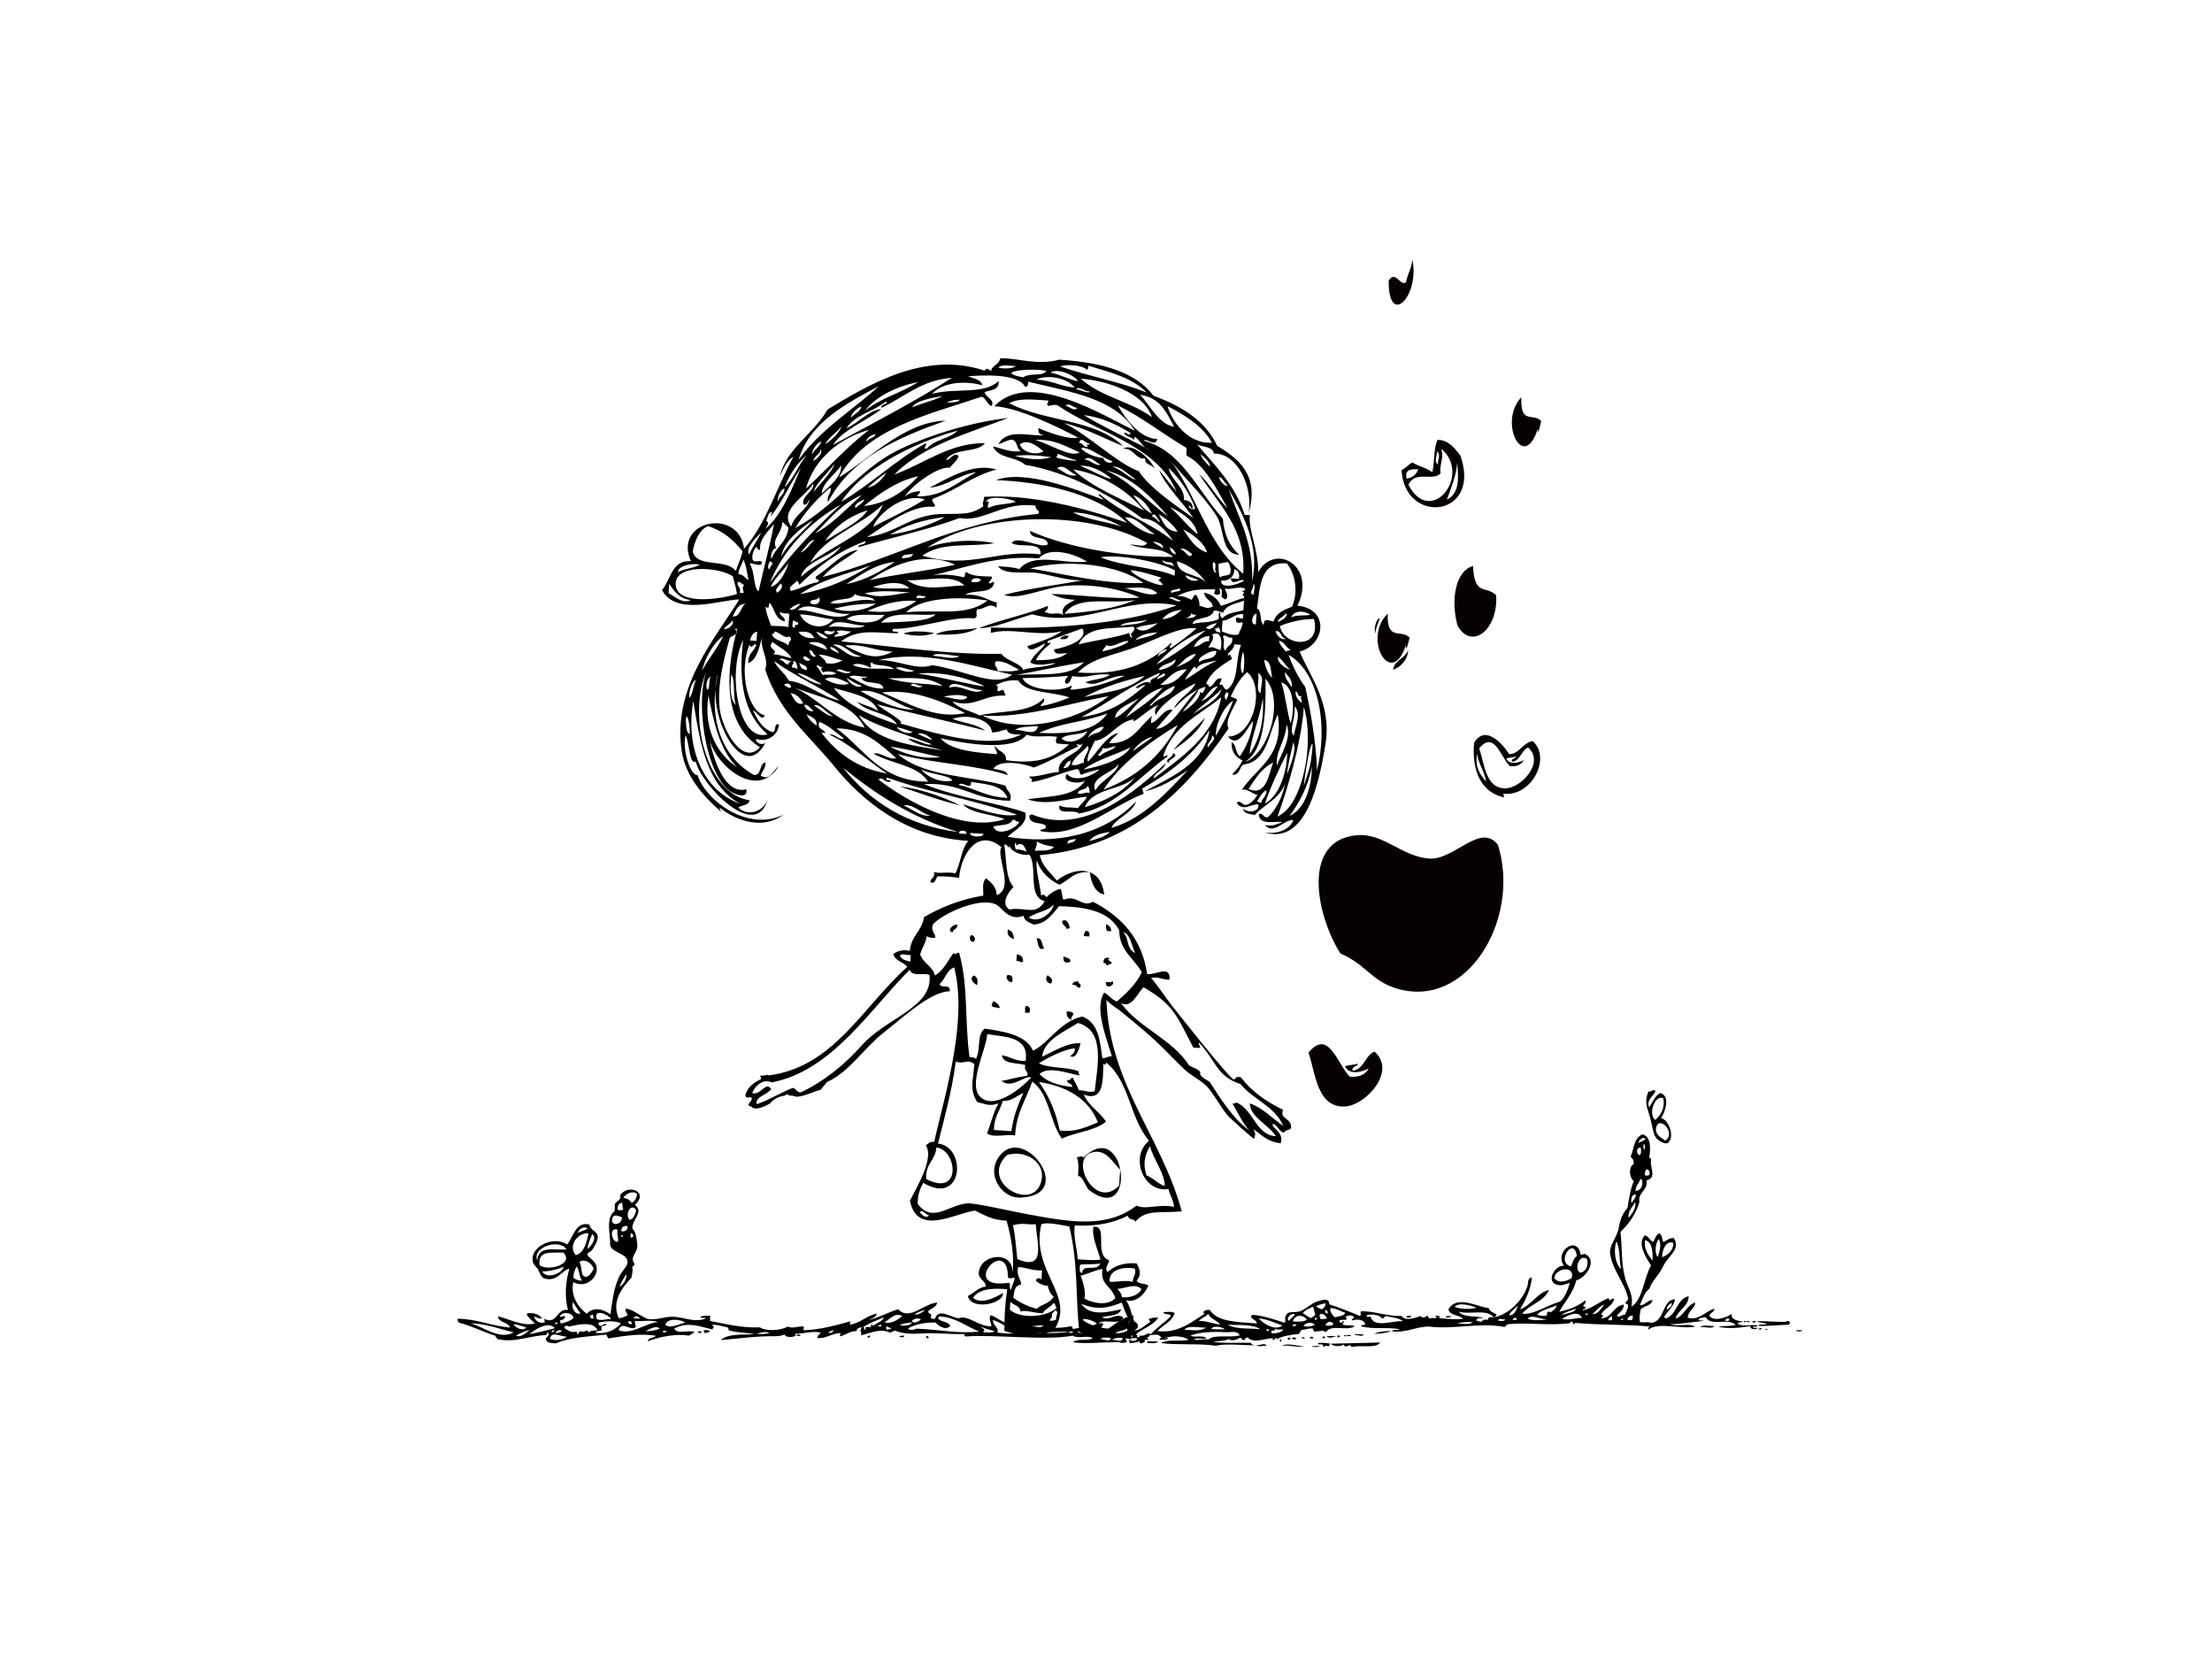 <?xml version="1.0" encoding="utf-8"?>
<!-- Generator: Adobe Illustrator 17.0.0, SVG Export Plug-In . SVG Version: 6.00 Build 0)  -->
<!DOCTYPE svg PUBLIC "-//W3C//DTD SVG 1.1//EN" "http://www.w3.org/Graphics/SVG/1.1/DTD/svg11.dtd">
<svg version="1.1" id="Layer_1" xmlns="http://www.w3.org/2000/svg" xmlns:xlink="http://www.w3.org/1999/xlink" x="0px" y="0px"
	 width="800px" height="600px" viewBox="0 0 800 600" enable-background="new 0 0 800 600" xml:space="preserve">
<g>
	<g>
		<path fill-rule="evenodd" clip-rule="evenodd" d="M368.977,433.125c-7.398,0.234-13.003-9.611-6.659-16.009
			C371.504,407.87,389.008,432.462,368.977,433.125z M376.69,426.868c1.457-6.637-6.017-11.193-12.475-9.132
			C353.778,427.521,374.005,439.061,376.69,426.868z"/>
		<path fill-rule="evenodd" clip-rule="evenodd" d="M387.497,368.84c-1.294-0.386-1.805-1.468-1.74-3.044
			c1.142-0.071,1.854,0.212,2.397,0.663C388.263,367.622,387.192,367.443,387.497,368.84z"/>
		<path fill-rule="evenodd" clip-rule="evenodd" d="M372.134,366.313c-0.484-0.033-0.967-0.055-1.457-0.092
			c0.31-0.696-0.391-2.533,0.652-2.381C372.743,363.856,372.668,365.9,372.134,366.313z"/>
		<path fill-rule="evenodd" clip-rule="evenodd" d="M361.567,364.617c-1.848-0.446-1.728-0.125-2.864-0.685
			c-0.136-1.021,0.413-1.255,0.62-1.897C360.323,362.676,361.42,363.236,361.567,364.617z"/>
		<path fill-rule="evenodd" clip-rule="evenodd" d="M353.397,356.289c-1.473-0.745-2.951-2.408-1.223-3.49
			C353.403,353.256,353.75,354.462,353.397,356.289z"/>
		<path fill-rule="evenodd" clip-rule="evenodd" d="M387.883,356.24c-0.06-1.283,1.092-1.18,2.033-1.321
			c-0.055,0.962,1.272,0.707,0.832,2.006C389.475,358.066,389.79,355.827,387.883,356.24z"/>
		<path fill-rule="evenodd" clip-rule="evenodd" d="M366.09,355.218c-1.707,0.082-2.528-1.816-1.756-2.549
			C366.139,352.462,366.411,353.582,366.09,355.218z"/>
		<path fill-rule="evenodd" clip-rule="evenodd" d="M380.147,355.702c-1.625,0.006-2.37-1.968-1.25-3
			C380,353.592,381.093,354.164,380.147,355.702z"/>
		<path fill-rule="evenodd" clip-rule="evenodd" d="M400.037,356.098c-0.647-1.957,2.099-0.027,2.039-1.305
			C403.902,355.772,400.57,357.838,400.037,356.098z"/>
		<path fill-rule="evenodd" clip-rule="evenodd" d="M367.596,347.564c0.065-0.815,0.12-1.625,0.169-2.424
			c1.517,0.195,2.267,1.06,2.25,2.577C369.031,348.564,369.167,347.369,367.596,347.564z"/>
		<path fill-rule="evenodd" clip-rule="evenodd" d="M400.5,349.342c-0.463-0.353-0.424-1.153-1.375-1.066
			c-0.125-1.544,0.565-2.136,2.06-1.815c0.055,0.424-0.212,0.451-0.517,0.462c0.316,0.473,0.821,0.794,1.386,1.065
			C402.119,349.108,400.619,348.434,400.5,349.342z"/>
		<path fill-rule="evenodd" clip-rule="evenodd" d="M384.713,345.819c0.674,0.783,2.751,0.343,2.288,2.104
			C385.578,348.434,384.213,348.102,384.713,345.819z"/>
		<path fill-rule="evenodd" clip-rule="evenodd" d="M374.967,339.323c2.294-0.043,1.664,2.49,2.664,3.583
			C375.548,344.27,375.298,340.916,374.967,339.323z"/>
		<path fill-rule="evenodd" clip-rule="evenodd" d="M352.049,340.655c-1.446,0-1.582-1.842-0.805-2.484
			C352.462,338.372,353.158,339.726,352.049,340.655z"/>
		<path fill-rule="evenodd" clip-rule="evenodd" d="M366.688,339.715c-1.277-0.707-2.669-1.299-2.19-3.545
			C366.106,336.584,366.607,337.964,366.688,339.715z"/>
		<path fill-rule="evenodd" clip-rule="evenodd" d="M344.515,337.214c-2.419-0.647,0.321-3.114,1.658-2.799
			C346.429,336.279,344.651,335.812,344.515,337.214z"/>
		<path fill-rule="evenodd" clip-rule="evenodd" d="M393.955,338.698c-0.647-0.048-1.289-0.103-1.946-0.141
			c-0.131-1.033,0.429-1.261,0.63-1.892C393.911,336.6,394.177,337.432,393.955,338.698z"/>
		<path fill-rule="evenodd" clip-rule="evenodd" d="M385.871,336.181c-0.223-1.321-1.772-1.478-1.74-3.033
			c1.588-1.142,2.669,1.054,2.734,2.62C386.311,335.654,386.002,335.828,385.871,336.181z"/>
		<path fill-rule="evenodd" clip-rule="evenodd" d="M401.847,336.812c-0.478-0.038-0.956-0.071-1.446-0.103
			c-0.365-0.598-0.549-1.343-0.321-2.451C401.119,334.719,401.945,335.366,401.847,336.812z"/>
		<path fill-rule="evenodd" clip-rule="evenodd" d="M347.201,291.265c-7.773-1.859-14.639-4.501-21.858-6.861
			C332.306,285.16,341.21,288.156,347.201,291.265z"/>
		<path fill-rule="evenodd" clip-rule="evenodd" d="M422.558,276.066c-1.636-1.729,1.881-1.973,1.707-3.751
			C426.825,273.848,422.509,274.196,422.558,276.066z"/>
		<path fill-rule="evenodd" clip-rule="evenodd" d="M424.336,271.34c3.452-4.376,7.844-7.684,11.497-11.828
			C433.381,265.034,428.777,268.094,424.336,271.34z"/>
		<path fill-rule="evenodd" clip-rule="evenodd" d="M326.723,229.154c2.724-1.27,8.257-0.753,11.187-0.202
			C334.502,230.271,330.278,230.073,326.723,229.154z"/>
		<path fill-rule="evenodd" clip-rule="evenodd" d="M338.362,229.472c3.827-2.21,10.323-1.367,15.21-2.354
			C349.875,229.483,344.281,229.67,338.362,229.472z"/>
		<path fill-rule="evenodd" clip-rule="evenodd" d="M386.398,229.872c-0.048,1.5-1.544,1.34-2.995,1.253
			C383.909,230.141,384.937,229.741,386.398,229.872z"/>
		<path fill-rule="evenodd" clip-rule="evenodd" d="M417.747,169.87c-1.158-2.365-3.691-1.299-3.61-4.134
			c-3.354,0.717-3.761-3.604-8.007-3.468C409.485,160.04,416.34,165.935,417.747,169.87z"/>
		<path d="M464.007,401.363c-6.153-2.974-11.415-6.719-15.215-11.726c-1.511-0.517-1.859,0.288-2.489,0.794
			c-0.864,0.706-22.168-26.342-22.929-27.315c-0.663-0.848-6.675-9.507-7.153-9.301c2.239-0.995,3.957,0.652,6.768,0.473
			c0.342-5.555-4.979-1.5-8.127-2.022c-1.848-13.171-9.719-21.053-19.558-26.119c-4.088,2.245-5.703-2.745-10.633-0.74
			c-0.761-0.995-0.353-3.011-1.185-3.946c-2.115,0.516-3.658,1.707-5.077,3.039c-0.407-0.805-1.207-1.202-1.886-0.609
			c-0.375-4.072-2.087-9.383-1.555-12.742c1.338,4.142,4.289,6.871,8.138,8.828c3.788-1.674,4.838-4.768,10.839-4.593
			c-3.593-1.212-8.224,0.277-11.709,3.077c-2.283-2.859-5.322-5.061-6.17-9.176c32.305-2.827,52.348-22.57,68.242-45.806
			c-1.446-3.069,1.891-7.268,3.142-10.456c-1.272-0.94-1.331-0.448-2.343-1.128c1.571-3.414,3.354-6.577,5.958-8.823
			c6.653,5.645,2.207,23.396-6.958,23.315c3.805,4.694,7.013-3.375,9.133-5.678c-0.577,5.689-2.952,9.953-4.773,12.78
			c-1.794-1.011-1.147-4.14-3.044-5.066c-0.147,3.457,1.435,5.414,3.914,6.578c-0.881,2.12-2.359,3.55-3.746,5.104
			c2.859,0.494,2.528-2.669,4.137-3.615c8.556-0.951,9.024-11.184,12.405-18.086c2.354,15.03-7.344,18.896-13.046,27.261
			c1.908-0.609,3.576,1.332,5.702,1.859c-1.114,1.5-2.12,3.12-4.137,3.604c-1.299,0.19-2.327-2.163-3.343-0.718
			c2.229,3.382,5.827-0.005,7.736,0.533c0.696,2.452-3.267,3.382-5.458,1.56c0.228,1.778,2.332,1.903,4.218,2.234
			c3.566-3.909,8.915-5.751,10.986-11.383c-1.077,5.202-3.18,9.23-6.191,12.203c-1.963,0.348-1.354-1.549-3.311-1.196
			c-0.049,4.539,6.55,2.343,8.529,3.011c-1.93,0.566-3.403,1.642-6.377,1.022c3.382,3.838,7.279-2.484,10.307-1.718
			c-1.478,3.86-6.925,5.262-10.877,4.251c15.454,5.181,20.167-17.623,22.478-31.626c2.446-14.704-5.643-24.844-9.328-33.654
			c9.159-2.294,11.095-15.459-0.804-16.577c7.066-14.449-8.088-22.94-14.21-12.146c0.332-7.472-3.761-15.699-2.941-20.597
			c-0.652-0.055-1.288-0.104-1.946-0.136c-3.234-10.646-10.649-17.678-17.172-25.473c2.103,1.046,5.734,0.753,6.072,3.338
			c8.35-0.223,14.024,11.481,12.622,21.268c3.745-13.206-3.289-19.191-11.443-24.103c-4.224-9.045-12.78-14.318-23.032-18.101
			c-6.469-8.611-18.792-12.117-34.078-13.03c-8.165,2.204-15.155-0.688-21.325-0.508c-0.517,2.554-3.382,2.701-3.229,4.637
			c-1.158-0.645-1.631-1.443-2.419-0.169c-21.879-7.262-42.041,5.183-56.821,14.046c-4.849,8.695-14.954,14.122-17.199,24.071
			c1.272-2.71,2.402-5.589,4.854-6.953c-6.039,10.975-9.953,24.391-17.846,33.246c-1.821-15.036-25.799-10.377-19.238,4.507
			c-6.958-0.514-7.241,6.634-10.437,10.445c5.088,9.5,20.836,3.552,27.935,3.384c-8.627,14.047-24.321,31.642-20.798,54.894
			c1.348,8.896,7.534,16.093,14.269,21.964c-0.293-0.462-0.522-0.956-0.614-1.587c6.431,5.088,15.905,8.018,23.135,2.566
			c-12.796,6.35-28.174-5.083-31.06-14.285c-2.718,0.196-5.659-9.597-4.355-14.391c1.473,2.547,1.234,10.771,3.713,9.499
			c1.859,8.284,21.923,29.327,26.043,13.465c-1.473,4.669-7.197,6.534-10.681,3.125c1.239-1.011,3.74-0.576,4.077-2.642
			c-15.231-1.952-22.505-29.571-15.753-46.241c-4.18,13.351,0.837,40.539,10.562,43.947c0.853,0.304,4.658,1.734,4.001-1.664
			c-7.643,2.05-11.747-10.393-13.291-17.898c2.724,10.043,17.689,21.822,25.049,9.483c-2.136,1.761-3.326,5.653-6.55,3.43
			c0.522-1.658,1.788-2.463,1.772-4.735c-2.413,0.365-1.315,4.735-4.191,4.567c-10.382-5.719-15.525-17.526-13.938-31.395
			c0.098-1.91,0.391-3.751,0.941-5.433c-0.435,1.84-0.723,3.65-0.941,5.433c-0.712,14.74,10.964,33.7,18.151,19.545
			c-1.158,1.623-4.186-0.163-3.316-1.198c3.615,1.269,7.773-1.082,8.138-5.265c-2.207-0.62-0.62,3.123-2.626,2.734
			c-3.566-1.435-5.213-4.542-6.746-7.752c1.343,0.248,3.131,4.259,4.245,1.753c-5.909-1.182-9.692-15.739-5.507-25.633
			c0.582,2.34,1.821-1.06,2.414,0.163c-0.777,2.411-3.055,3.096-2.881,6.602c3.235-1.329,3.87-5.65,5.018-9.366
			c-0.902,4.523,2.479,7.075,1.131,11.736c4.898,15.098,15.362,23.355,24.353,34.216c10.981,13.715,27.033,26.435,49.081,27.669
			c-2.539,2.816-2.778,8.284-4.702,11.817c-2.495-0.826-5.572,0.207-7.736-0.538c0.549,2.375-1.343,1.935-1.229,3.8
			c1.941,0.484,1.734-1.473,2.571-2.256c3.468,0.043,4.3,0.109,7.741,0.544c0.848-9.078,7.018-18.004,15.324-11.084
			c-2.06,3.12,4.822,14.807-1.669,17.368c-0.202-3.006-1.979-4.637-3.958-6.11c-1.484,1.778-0.875,3.61-0.918,6.257
			c-8.839,1.446-15.84,4.555-21.407,7.752c-1.191,5.86-4.512,6.404-5.218,12.274c-2.006-0.615-4.229-0.087-5.914,1.038
			c0.456,2.637,3.691,2.854,5.028,4.719c-16.182,14.568-26.831,36.475-50.309,39.263c-0.032-0.076-0.065-0.158-0.109-0.239
			c-0.859,0.228-1.81,0.337-2.848,0.299c0.207,0.365,0.364,0.761,0.44,1.223c-2.517,1.277-4.898,2.729-5.746,5.914
			c0.429,1.679,1.886-0.017,2.348,1.141c0.174,1.071-2.625,2.484-0.201,2.897c1.283,1.647,4.392,0.158,6.67-1
			c1.256-1.528,3.05-2.62,5.387-2.92c0.277-0.207,0.549-0.396,0.875-0.538c0.255,0.19,0.517,0.331,0.783,0.478
			c0.016,0,0.049-0.022,0.06-0.022c0.979,0.049,1.843,0.223,2.636,0.484c2.968-0.163,6.301-1.995,8.779-2.533
			c0.549-1.103,1.5-1.728,2.131-2.75c8.23-3.702,13.34-12.285,20.662-17.998c7.045-5.496,16.868-14.829,23.847-14.867
			c0.163-3.055-3.267-0.712-3.685-2.685c2.044-1.631,2.506-5.115,5.267-5.941c4.8,19.232-2.952,44.558-7.279,63.111
			c-1.62-0.294-2.115,0.69-3.006,1.25c3.131,4.512-3.234,15.095-5.746,19.988c2.642,13.008,16.134,4.609,23.548,3.583
			c4.712,2.277,5.974,3.24,11.404,3.69c1.582,5.3,3.011,13.133,2.076,19.096c0.805-8.774-12.116-7.17-12.144,0.125
			c0.244,2.066,2.435,2.43,2.593,4.544c-2.859,0.37-4.278,2.397-6.545,3.441c1.207,5.328,13.063,2.903,12.704-1.065
			c-1.338,0.739-7.654,4.686-10.801,1.68c2.468-3.642,8.475-3.424,12.351-3.039c-0.897,6.561-0.935,8.888-1.038,14.992
			c7.066,2.598,10.268,1.196,17.987-0.223c8.116-12.671-8.458-20.732-4.648-38.198c1.62-1.147,7.844,0.316,10.144,0.707
			c3.338,13.177,2.207,26.983,3.68,38.143c5.806,3.685,13.188,0.902,18.76,2.734c-0.337-3.017,2.082-3.234,1.815-5.213
			c-1.973-2.908-1.538-5.838-3.756-8.996c3.583,1.076,6.79-2.12,8.132-5.273c-1.028-0.918-3.604-0.495-4.251-1.75
			c1.777-2.229,1.261-4.072-0.049-6.311c-4.642-0.305-8.023,0.869-10.415,3.158c-1.653-1.49,1.196-3.832,0.305-4.343
			c-5.452-2.169,0.092-12.589-5.48-12.041c-0.674,3.522,1.582,8.273,2.571,11.834c-1.739,0.386-4.794,0.207-8.24-0.082
			c-0.255-4.164-1.604-7.387-1.104-12.214c8.469,0.375,14.171-1.011,19.183-3.534c0.636,1.941,2.082,0.799,2.773,2.142
			c3.783-4.512,8.795-3.023,16.759-3.707c-7.208-26.88-26.185-45.944-27.245-76.668c0.027,0.827,4.12,3.425,4.865,4.039
			c1.582,1.294,3.158,2.577,4.751,3.892c2.664,2.213,5.311,4.436,7.866,6.8c3.74,3.447,7.154,7.219,10.866,10.698
			c2.767,2.587,6.562,4.033,8.839,7.001c2.294,3.006,4.115,6.327,6.447,9.29c0.772,0.989,9.67,9.045,9.79,8.637
			c0.642-2.027,0.408-1.837-0.25-3.403c2.936,1.978,5.104,4.637,9.861,5.05c1.305-4.022-3.278-5.321-2.925-7.001
			c2.011,0.517,2.06,2.74,4.147,3.202c0.316-1.218,2.142-0.674,2.555-1.777C466.986,404.027,462.751,404.962,464.007,401.363z
			 M251.752,245.834c-1.044,1.919-1.125,4.955-2.386,6.632C248.963,250.952,250.006,246.612,251.752,245.834z M248.175,262.582
			c-0.641-6.765,1.615-2.09,1.24,2.992C248.31,264.893,248.229,263.27,248.175,262.582z M267.597,290.629
			c-12.486-4.278-19.993-19.211-16.857-37.1C253.203,268.652,255.426,283.97,267.597,290.629z M403.478,482.119
			c1-0.924,2.995-0.729,3.995-1.664C408.751,481.961,405.283,482.429,403.478,482.119z M408.648,477.618
			c-2.267,4.707-12.965,3.082-16.992-0.202c-0.277-1.038,5.028,0.316,5.218,1.821c1.408-3.044,7.947,0.62,9.426-2.745
			c-2.62-1.924-4.957,1.403-7.768-0.06c2.452-0.827,6.094-0.294,6.991-2.908c-3.892,0.734-11.209,2.979-14.427-1.962
			c5.925,2.337,9.453,1.522,14.596-0.468C406.571,473.367,407.283,475.775,408.648,477.618z M412.828,466.257
			c-1.305,2.522-4.528,3.109-7.001,2.919c-0.31-1.245-0.821-2.305-1.729-3.039C406.832,466.067,410.741,463.854,412.828,466.257z
			 M410.436,458.81c0.56,2.19-0.522,2.473-0.821,4.794c-2.462-0.804-6.539,0.25-8.257-0.076
			C400.749,459.788,405.435,457.831,410.436,458.81z M398.76,458.967c-1.055,5.74,3.316,6.017,4.615,10.524
			c-2.615,2.773-7.616,2.028-11.177,0.196c0.549-2.153-0.272-5.452-1.37-8.355C393.661,460.75,395.759,459.343,398.76,458.967z
			 M390.611,457.434c1.315-0.321,4.838-0.043,7.316-0.468c-1.294,3.158-6.392-0.152-6.555,3.436
			C390.144,460.267,390.535,458.723,390.611,457.434z M410.534,344.694c-3.419-1.826-2.001-5.159-4.332-7.594
			C408.827,337.78,409.191,341.835,410.534,344.694z M381.153,327.12c-0.658,3.022-5.354,7.029-9.073,4.718
			C374.738,329.837,378.94,329.62,381.153,327.12z M374.239,307.708c0.228-1.131,0.886-1.767,0.706-3.36
			c2.218,1.136,2.925,1.299,6.191,1.892C379.968,308.023,376.761,307.475,374.239,307.708z M386.067,305.121
			c-0.038-1.788,1.864-1.337,3.039-1.734C388.768,304.745,387.17,304.653,386.067,305.121z M393.906,304.213
			c1.538-2.239,4.458-2.886,7.512-3.375C399.657,302.805,396.64,303.354,393.906,304.213z M429.668,278.501
			c-7.078,7.36-15.72,17.422-27.669,20.923c1.076-3.3,7.431-5.034,8.914-9.595c-12.078,12.552-29.391,15.547-46.531,12.824
			c2.799-2.647,7.431-4.61,6.425-8.779c-8.839-3.202-25.396-5.621-36.676-10.312c13.535-0.717,17.857,5.762,31.153,6.05
			c1.016-3.169-1.359-3.37-1.571-5.463c-13.247-3.723-29.3-3.093-39.035-11.432c12.997,3.501,27.266,3.631,39.796,7.6
			c-0.489-1.837-3.18-1.778-5.191-2.294c2.076-3.436,10.909-1.99,14.606-0.446c5.044-1.783,10.453-5.066,16.068-7.638
			c-2.104-2.139,1.169,0.658,1.539-1.345c-0.229,4.161-9.562,4.884-8.502,10.581c-3.843,0.272-6.675,1.701-10.785,1.685
			c0.147,0.761,1.484,0.511,0.827,2.001c5.985-0.957,10.665-3.414,16.356-4.707c1.473-0.076,0.685,1.816,1.794,2.066
			c1.865-0.984,4.251-1.381,6.447-1.973c-2.098,2.256-9.018,5.05-11.763,1.614c-2.365,3.174,4.843,3.947,6.637,2.392
			c-3.898,5.991-12.253,5.545-20.868,6.817c6.942,2.484,14.78-0.283,21.428-0.946c-0.696,1.816-2.24,2.642-3.202,4.147
			c-4.245-0.571-3.914,0.158-6.724-0.951c-0.859,3.773,5.648,1.142,7.078,2.925c13.513-2.506,21.493-13.258,32.012-20.624
			c0.256-1.5-1.484,1.142-1.418-0.587c3.599-10.834,13.372-14.549,20.879-20.893c-2.554,14.111-14.622,21.811-24.375,29.394
			c-0.37-1.816,3.746-2.984,4.257-5.523c-10.29,9.774-29.778,26.505-48.374,18.504c-0.397,0.071-0.511,0.451-0.99,0.424
			c0.092,3.702,4.691,2.082,6.039,3.811c0.244,1.669-1.826,0.674-2.06,1.799c13.177,2.865,25.222-8.773,37.35-13.437
			c0.109-0.87-0.522-1.065-0.353-1.973c9.513-5.42,18.129-11.878,24.288-21.151c-2.017,12.513-14.449,17.167-23.385,22.189
			C418.949,285.176,424.673,281.937,429.668,278.501z M371.308,307.986c-1.142-0.359-2.164-0.848-3.843-0.75
			c-0.364-0.592-0.544-1.343-0.31-2.446c0.468,0.055,0.332,0.62,0.408,0.995C369.705,304.349,370.482,306.012,371.308,307.986z
			 M287.481,248.789c9.573,3.642,20.358,5.129,25.233,14.365C302.197,261.153,296.451,252.893,287.481,248.789z M301.354,258.964
			c-2.055,0.272-4.974-2.623-7.012-3.881C296.837,254.434,298.859,258.106,301.354,258.964z M285.547,220.484
			c1.016-1.106,2.283-1.9,4.044-2.153C288.454,219.291,287.742,220.72,285.547,220.484z M285.144,233.565
			c-1.527-1.851-5.321-1.728-6.017-4.299c0.804,0.237,0.935-0.318,1.033-0.9c1.772,0.282,3.702,2.813,5.218,1.815
			C287.15,231.47,285.057,231.59,285.144,233.565z M278.833,212.243c0.664-2.547,4.593-5.852,6.431-8.779
			C284.513,205.896,282.35,211.227,278.833,212.243z M281.127,214.35c-1.359-1.082,0.821-2.484,1.202-3.324
			C283.666,212.11,281.877,213.942,281.127,214.35z M278.463,210.767c4.67-11.834,14.633-22.146,25.744-28.332
			C294.842,190.98,286.046,200.181,278.463,210.767z M282.894,188.733c0.853,0.625,1.549,1.378,2.283,2.096
			c-0.631,5.368-4.539,6.964-6.126,11.233c-0.587-0.535,0.163-3.965,1.728-3.762C278.817,194.968,282.954,192.962,282.894,188.733z
			 M293.809,164.236c-0.44-1.226,1.614-4.047,3.234-4.635C296.489,161.738,294.57,162.32,293.809,164.236z M294.124,166.688
			c0.419-1.968,2.392-2.134,2.718-4.189C297.674,163.825,295.505,166.171,294.124,166.688z M314.324,155.451
			c-8.252,6.336-15.193,14.19-22.831,21.249C294.32,166.217,303.463,158.455,314.324,155.451z M298.424,160.673
			c1.402-2.745,4.109-3.984,5.783-6.406C303.931,156.223,300.658,159.229,298.424,160.673z M316.645,157.066
			c-0.517,1.5-2.593,1.207-3.104,2.701C312.802,158.884,315.156,157.123,316.645,157.066z M304.208,168.348
			c0.245,4.286-4.381,7.491-7.018,10.203C297.31,174.675,302.055,171.604,304.208,168.348z M294.325,177.864
			c0.772-3.289,5.246-6.841,7.496-10.162C300.886,170.805,296.755,174.741,294.325,177.864z M294.048,174.936
			c0.794,2.544-4.544,4.544-3.441,7.526c1.506,0.337,1.451-1.117,2.071-1.8c-0.228,3.387-5.501,5.512-6.507,9.752
			C281.545,184.387,291.515,179.451,294.048,174.936z M294.113,188.054c-3.805,4.493-8.659,7.784-11.6,13.28
			C283.53,195.721,289.373,191.133,294.113,188.054z M278.3,205.896c-1.054-0.274-0.195-2.587,0.207-2.9
			C280.497,203.78,278.382,204.592,278.3,205.896z M334.872,160.268c-10.997,6.15-19.819,14.796-30.599,21.202
			c7.61-11.785,25.256-21.075,42.079-25.749c-2.946,3.046-8.409,3.191-11.127,6.515C333.246,162.243,335.35,161.567,334.872,160.268
			z M304.137,197.487c-2.489,4.259-10.328,6.928-14.361,11.149C290.08,203.904,299.941,201.203,304.137,197.487z M289.406,199.863
			c1.68-1.318,3.441-4.927,5.164-4.493C292.722,196.71,291.809,199.143,289.406,199.863z M293.043,203.513
			c4.914-9.309,18.357-13.343,26.211-21.015C316.064,191.717,301.669,197.063,293.043,203.513z M313.781,184.544
			c-2.778,4.294-10.252,7.716-15.324,11.089C302.077,190.238,307.258,186.629,313.781,184.544z M312.601,180.582
			c-0.554,1.644-2.212,1.989-3.142,3.188C308.464,182.417,311.394,181.133,312.601,180.582z M334.442,180.639
			c-5.904,3.648-12.388,6.63-18.651,9.883C317.27,186.227,326.723,177.923,334.442,180.639z M312.427,182.998
			c5.757-4.493,11.595-8.934,19.683-10.782C327.169,177.783,320.238,182.281,312.427,182.998z M313.862,176.301
			c2.125-1.908,4.322-3.707,6.681-5.368C319.787,172.346,317.02,175.923,313.862,176.301z M311.726,179.062
			c-5.561,4.743-10.339,10.377-16.982,13.889C300.044,187.898,304.48,181.87,311.726,179.062z M288.226,209.979
			c0.43,0.389,0.674,0.93,0.87,1.52c7.675-7.437,14.139-12.084,23.918-15.83c0.054,1.81-2.397,0.734-2.593,2.245
			c11.383-3.3,25.435-6.371,36.671-10.581c8.529,1.747,15.949-6.211,27.506-4.411c-0.402,1.672,2.169,1.739,0.761,2.965
			c-30.11,2.799-51.174,16.012-77.815,22.798c3.522-4.117,8.518-6.564,12.807-9.806c-5.479,0.658-10.366,6.526-15.22,9.635
			c-0.707,1.525,1.533,0.476,0.832,2.001c-3.734,0.593-6.382,2.416-9.937,3.205C284.737,212.197,287.634,211.08,288.226,209.979z
			 M321.901,193.367c5.496-3.428,12.215-5.458,19.869-6.398C337.356,189.559,329.202,192.345,321.901,193.367z M356.708,181.688
			c0.005-2.631,8.067-1.66,10.703-0.237c-2.43,1.036-6.822,0.642-9.861,2.234C356.512,183.669,358.681,180.052,356.708,181.688z
			 M414.943,196.392c-1.625,1.813-3.104,0.576-6.354,0.53c6.653,2.34,11.04,0.628,15.715,4.488
			c-17.498,0.065-37.676-3.088-51.798-9.407c-0.049,3.531,6.224,1.55,6.474,4.824c-2.098,1.93-11.203-3.533-13.089-0.424
			c2.881,1.883,11.046-0.834,10.398,4.117c-15.53-2.011-25.375,5.517-42.758,0.449c7.648-5.249,16.808-2.941,26.038-4.515
			c-7.045-1.546-17.444-1.027-24.391,1.715C354.077,185.509,392.4,183.827,414.943,196.392z M388.019,185.305
			c5.61,0.122,13.089,2.533,17.623,5.099C399.521,188.521,393.748,188.1,388.019,185.305z M406.843,187.086
			c4.18-0.299,7.382,4.173,10.747,6.083C414.54,193.421,408.963,189.486,406.843,187.086z M420.645,198.24
			c-1.256-0.725-2.479-1.473-3.734-2.201C417.302,195.721,420.944,196.433,420.645,198.24z M380.175,165.339
			c-4.142,1.337-8.687,0.647-13.079-0.421C370.901,164.238,376.908,164.831,380.175,165.339z M368.851,160.675
			c3.028-2.169,6.588,0.976,8.562,2.53C374.51,164.962,369.607,163.453,368.851,160.675z M374.293,159.107
			c6.985-0.375,10.91,2.255,16.205,4.517C387.116,165.647,379.848,160.575,374.293,159.107z M365.008,145.838
			c3.305-1.949,8.828-1.348,14.144-0.967c-0.038,1.326-0.853,0.924-0.125,1.932c1.147-0.073,1.865-0.633,3.408-0.25
			c13.823,9.66,35.872,14.362,43.02,31.134c-2.153-2.506-4.175-5.14-6.257-7.711c2.191,5.664,8.534,11.638,12.4,17.365
			c-5.844-4.172-15.944-10.912-19.722-16.903c-8.056-3.003-17.493-12.611-26.967-17.398c7.871,1.813,14.807,5.792,21.287,8.265
			C395.629,151.424,378.054,152.639,365.008,145.838z M385.344,146.757c1.245-1.351,2.887,0.785,4.322,0.783
			C388.301,148.98,386.665,146.846,385.344,146.757z M410.229,159.159c-0.158-2.954,2.006,1.074,3.963,2.667
			c0.413,0.212,0.799,0.413,1.147,0.598c-0.348-0.038-0.75-0.269-1.147-0.598c-5.582-2.868-15.77-7.768-22.276-11.704
			c6.349,0.739,11.855,3.324,17.025,6.515c-0.506,1.394-1.544-0.394-2.414-0.166C406.973,158.061,409.387,157.917,410.229,159.159z
			 M439.958,206.862c-0.832,0.979-1.685-1.835-1.223-3.487C440.556,203.309,438.735,206.41,439.958,206.862z M439.524,213.143
			c-0.147,1.207-1.027,1.448,0.353,1.965c1.935,0.199,1.359-1.152,1.131-2.353c1.24,0.144,0.848,1.682,0.767,2.971
			c0.321,0.478,0.832,0.796,1.375,1.065c1.571-0.954,0.081-3.047-0.212-3.9c2.528,0.454,5.713-1.065,7.284,0.019
			c0.31,1.386-2.425,0.375-0.104,1.446c-1.56,1.035-0.201,0.285-0.136,1.929c-3.098,0.612-5.441,2.096-8.442,2.822
			c-1.065-2.403-2.941-4.091-5.985-4.786c0.055,2.542,2.81,2.705,3.055,5.072c-2.267,0.951-2.392,0.304-4.832-0.337
			c0.13-1.788-0.549-2.851-1.185-3.965c-1.011,0.068-1.06,1.226-1.582,1.832c-1.62-0.566-2.75-1.555-5.256-1.329
			C431.065,212.789,434.822,213.181,439.524,213.143z M446.34,205.84c1.441,0.416,2.12,1.481,1.702,3.517
			c-0.984-0.065-1.935-0.13-2.903-0.201c0.239,3.144,3.843-0.277,4.805,0.818c-1.783,1.416-8.812,3.387-8.252-0.09
			C443.231,210.414,446.672,209.144,446.34,205.84z M444.758,207.674c-0.93,0.669-2.745,0.323-3.479,1.212
			c-0.663-1.226-0.505-3.188-0.631-4.895c0.941-0.47,2.327-0.459,3.436-0.736C444.943,204.497,445.487,206.293,444.758,207.674z
			 M434.3,253.578c2.262-1.59,3.033-4.871,6.208-5.401C438.757,250.34,437.186,252.711,434.3,253.578z M441.888,249.234
			c-1.952,4.718-6.686,6.238-10.328,8.999C433.735,255.872,438.724,252.213,441.888,249.234z M434.05,250.158
			c-0.082,2.77-3.718,5.748-6.333,7.328c1.865-2.84,4.365-4.957,5.865-8.216c-0.049,0.024-0.12,0.046-0.152,0.073
			c-4.702,3.68-9.078,13.891-15.362,14.272c1.897-2.009,3.892-4.488,6.093-6.874c-3.359-0.706-4.707,3.867-7.893,4.811
			c0.022-1.188,0.087-2.324,0.679-2.859c-4.881,3.783-7.279,10.412-15.742,10.083c0.62-1.721,2.31-2.218,3.164-3.672
			c-4.121,0.837-7.502,7.036-10.91,10.417c-0.658-2.158,1.631-5.422,2.457-7.594c4.925-0.304,8.192-6.912,14.139-7.776
			c-1.277,2.859,6.034-4.593,9.094-5.194c-1.625,0.93-1.538,2.441-1.229,3.794c1.914-4.001,8.697-8.787,14.395-11.635
			c-0.892,3.001-6.099,5.2-7.752,9.189c2.609-2.789,5.507-5.414,8.866-6.964c0.06-0.06,0.125-0.13,0.201-0.19
			c-0.011,0.049-0.033,0.082-0.049,0.117c0.821-0.364,1.663-0.679,2.544-0.91C435.485,249.153,435.305,251.599,434.05,250.158z
			 M410.556,281.078c-3.816,4.914-10.339,8.523-18.238,10.872C395.341,284.818,405.565,285.948,410.556,281.078z M389.753,286.921
			c0.462-1.745,3.049-1.028,3.582-2.664c0.691,0.462,0.598,1.598,0.799,2.484C392.286,286.345,391.72,287.438,389.753,286.921z
			 M360.622,272.772c-7.034-0.598-16.585-1.144-20.483-5.784c7.947,1.729,26.108,5.153,31.169-1.247
			c3.534,1.207,6.763,0.071,11.111,0.764c-0.652,0.593-0.745,1.742-0.163,2.416c1.446,0.101,2.903,0.204,4.354,0.302
			c-6.208,5.822-13.089,7.023-22.738,5.718c0.006-3.191-2.403-2.745-4.023-5.142C359.393,270.462,360.442,270.986,360.622,272.772z
			 M325.457,261.606c2.457-0.394-6.017-4.783-8.268-6.89c11.187,2.933,30.354,7.159,39.165,9.502
			c-3.517-2.465-7.115-2.49-11.856-4.213c5.485-2.071,14.139,0.258,14.237,4.866c2.196,0.081,3.571-0.778,5.42-1.085
			c0.185,2.107,4.017,1.914,5.213,1.81C357.567,271.78,334.736,264.099,325.457,261.606z M337.166,267.76
			c-1.793-0.712-3.452-1.539-5.18-2.307C333.54,264.577,336.399,266.433,337.166,267.76z M330.083,264.835
			c-1.582,0.905-5.039-0.435-5.697-1.848C326.479,263.438,328.37,264.069,330.083,264.835z M345.439,204.22
			c-11.807,2.631-21.287,3.354-30.968,5.631C322.282,204.685,333.817,198.993,345.439,204.22z M326.169,201.92
			c0.185-1.895,2.718-1.068,4.001-1.672C329.832,201.945,327.794,201.687,326.169,201.92z M424.939,206.307
			c-0.043,0.644-0.087,1.291-0.131,1.929c-7.284-3.163-19.009-3.326-26.734-6.705C404.946,200.333,419.595,203.173,424.939,206.307z
			 M420.34,202.592c2.332,1.53,3.522-0.225,4.224,2.237C423.314,203.94,420.634,204.307,420.34,202.592z M430.669,221.753
			c0.397,0.413,1.065,0.603,1.908,0.625c-0.522,1.136-2.038,1.139-3.49,1.212C427.923,223.965,431.283,222.949,430.669,221.753z
			 M432.723,227.235c-2.848,2.637-6.028,4.906-9.23,7.138c-1.429-0.419,0.527-1.003,0.13-1.938
			c-8.284,7.918-18.514,11.842-33.762,10.788c5.295-5.534,12.84-6.026,22.021-9.643C418.949,230.79,427.293,226.483,432.723,227.235
			z M436.137,226.991c1.071-0.853,2.419-1.403,4.001-1.661C439.284,226.366,437.779,228.496,436.137,226.991z M440.529,226.8
			c0.614,0.367,0.826,1.106,0.826,2.008c-0.908-0.266-2.071-0.326-1.832-1.584C440.078,227.344,440.393,227.178,440.529,226.8z
			 M437.393,229.991c-0.049,0.645-0.087,1.289-0.136,1.933c-2.175-0.244-2.778,1.712-5.491,2.055
			C432.827,231.707,434.571,230.23,437.393,229.991z M439.926,235.506c-0.234,3.389-4.392,2.267-6.105,3.952
			C432.114,238.154,438.387,234.813,439.926,235.506z M375.717,265.069c8.665-3.93,15.547-3.639,24.771-7.034
			C396.031,264.659,386.584,265.539,375.717,265.069z M399.195,262.813c-1.31,3.128-3.854,1.723-5.615,3.974
			C393.672,265.507,396.52,262.881,399.195,262.813z M355.267,258.799c15.014,1.014,31.012-4.324,45.656-7.045
			C392.133,259.239,371.059,266.635,355.267,258.799z M375.407,262.623c-0.864,4.022-5.49,1.076-8.355,1.364
			C369.08,262.645,372.423,262.846,375.407,262.623z M327.74,221.449c4.457-4.645,16.633-6.151,29.435-4.284
			C349.429,223.191,339.405,220.261,327.74,221.449z M338.378,222.185c-2.712,2.792-11.481,2.653-19.64,3.017
			C322.174,220.631,331.594,222.919,338.378,222.185z M331.501,216.372c-0.266-1.865,2.316-0.457,3.447-0.734
			C333.692,216.847,333.48,216.013,331.501,216.372z M328.066,209.821c6.556,0.381,16.161-2.571,20.732,1.911
			C341.89,211.825,334.16,214.203,328.066,209.821z M328.822,212.789c-5.023-0.057-9.421,0.348-13.079-0.421
			C319.363,210.979,325.924,209.65,328.822,212.789z M329.213,214.268c-5.784,0.547-10.524,2.498-16.536,0.318
			C318.352,213.384,323.125,213.855,329.213,214.268z M316.368,217.26c-5.561-1.288-11.926,1.8-16.074,0.843
			c2.158-2.05,7.42-0.524,8.964-3.272C310.91,216.271,315.362,215.274,316.368,217.26z M316.792,218.272
			c-2.74,1.919-8.899,3.824-15.183,1.859C307.045,218.807,310.753,218.38,316.792,218.272z M331.426,217.336
			c-4.186,3.193-9.882,4.658-17.738,3.629C318.819,218.861,324.011,216.825,331.426,217.336z M319.906,222.365
			c-2.5,3.496-8.849,3.343-13.698,1.484C309.176,221.52,315.128,222.615,319.906,222.365z M312.846,226.249
			c-2.925,1.87-9.415-0.364-13.155,0.552C302.664,223.161,307.301,226.213,312.846,226.249z M302.496,228.45
			c0.897-1.049,3.697,0.073,5.344-0.12c-1.403,1.348-3.604,1.77-5.974,2.019C301.74,228.809,304.735,229.602,302.496,228.45z
			 M289.324,222.201c4.311,0.106,7.925,1.394,12.019,1.8C298.179,228.249,291.303,226.8,289.324,222.201z M299.419,230.668
			c-1.321,0.979-3.653-1.03-4.208-2.237C296.842,228.977,298.261,229.714,299.419,230.668z M298.109,228.638
			c0.158-1.384,3.289,0.647,3.452-0.731C302.539,229.32,298.914,230.174,298.109,228.638z M303.409,236.283
			c-1.185-0.633-2.702-0.979-3.245-2.166C300.62,233.587,303.164,235.12,303.409,236.283z M301.186,233.22
			c3.968-0.878,6.213,3.669,10.404,4.112C307.285,238.506,304.637,234.307,301.186,233.22z M366.003,244.005
			c-6.018,5.012-17.574-1.84-28.892-3.449c-5.501,2.074-12.557-2.003-19.309-1.819C334.046,234.884,350.908,240.706,366.003,244.005
			z M337.345,237.164c1.071-1.37,6.328-0.139,9.687,0.19C344.575,238.613,341.351,237.506,337.345,237.164z M378.989,231.788
			c4.202-1.427,8.224-3.079,12.459-4.479c2.419,4.257-6.431,6.939-10.242,7.545c0.049,2.351,3.12,1.378,4.773,1.299
			c-2.566,2.283-6.8,2.636-11.362,2.626c1.289-2.53,3.213-4.319,5.273-5.953C379.984,231.464,378.495,233.884,378.989,231.788z
			 M410.871,227.189c2.158-1.174,5.42-1.087,7.904-1.881C416.72,226.977,413.643,229.32,410.871,227.189z M418.541,228.684
			c-1.104,1.259-5.251,1.894-7.969,2.859C412.676,229.236,415.676,228.953,418.541,228.684z M405.109,226.306
			c2.343-1.826,6.893-1.119,9.866-2.234C412.681,225.96,408.582,225.778,405.109,226.306z M409.936,226.637
			c1.402,1.9-2.343,2.104-0.267,3.87c-1.321,0.248-0.864-1.065-1.348-1.549c-5.686,1.819-12.269,2.607-18.248,4.08
			C393.514,226.116,401.673,227.542,409.936,226.637z M408.12,231.856c-0.06,1.016-6.105,3.128-9.48,3.716
			c0.358-0.981,1.119-1.49,1.62-2.311C401.847,234.721,405.962,231.47,408.12,231.856z M392.058,239.491
			c-5.469,5.64-14.645,3.968-24.603,4.615C375.347,242.714,383.148,240.907,392.058,239.491z M406.772,244.388
			c-6.273,2.661-11.535,4.351-18.797,5.023c-1.859-0.046-0.153-0.413-0.392-1.487c-4.191,2.634-15.753,1.905-17.786-2.688
			c6.213-0.078,11.399-0.394,16.585-0.799c-0.391,0.492-2.049,2.092-0.696,2.87c1.397-0.141,1.517-1.742,2.136-2.773
			c6.502,0.949,7.458-1.239,13.633-0.511c-2.326,1.669-6.202,1.566-8.931,2.775C396.96,248.835,400.706,244.241,406.772,244.388z
			 M414.056,244.405c-6.246,5.653-13.394,5.607-21.901,7.719C399.521,248.06,407.946,245.883,414.056,244.405z M360.752,242.673
			c0.158-1.501-1.424-1.484-0.723-3.454c3.028-0.44,5.996,1.663,8.529,3.019C365.921,243.114,364.541,242.73,360.752,242.673z
			 M343.335,248.754c0.451-3.588,7.697,0.935,12.078,0.834C352.093,251.814,347.451,247.098,343.335,248.754z M349.908,252.118
			c-1.68,2.104-6.186-0.073-8.736-0.119C343.374,251.436,347.586,250.857,349.908,252.118z M332.045,243.603
			c6.887-0.791,16.96,0.984,23.961,4.561C354.098,248.4,339.193,244.565,332.045,243.603z M321.244,245.282
			c6.355,0.193,14.225-1.103,19.71,2.824C334.801,247.041,327.876,247.41,321.244,245.282z M333.676,248.082
			c-0.843,1.147-3.398-0.035-4.36-0.293C330.469,246.378,332.007,248.435,333.676,248.082z M323.918,241.588
			c1.734-0.834,3.876,0.563,6.735,0.949C328.762,243.717,325.37,242.306,323.918,241.588z M305.545,233.519
			c5.691-1.024,11.22,2.036,17.324,2.164C315.694,239.455,311.101,236.036,305.545,233.519z M314.705,241.437
			c1.027-0.065-0.603-1.343,0.62-1.905c1.022,1.739,5.474,0.353,8.083,2.503c-4.968-0.598-10.111,0.579-14.948-1.516
			C310.057,239.45,313.455,240.695,314.705,241.437z M313.503,244.755c-0.19,0.644-1.233,0.315-1.962,0.345
			c0.886,2.87,7.599,0.652,7.986,3.947c-5.61-0.03-7.986-2.269-12.34-4.248C308.404,243.766,311.541,244.929,313.503,244.755z
			 M349.011,257.888c-10.986,2.511-21.152-3.971-30.077-7.418C329.832,248.905,341.226,253.822,349.011,257.888z M344.455,253.681
			c7.811,2.596,11.567-2.612,19.091-2.082c0.174-0.764-0.413-0.864-0.397-1.481c-0.304-1.446-1.571,0.188-2.408-0.163
			c-0.06-0.873,0.647-2.384-0.832-2.001c2.234-1.25,4.745-2.201,8.382-1.848c2.517,4.593,12.383,3.993,18.509,6.129
			c-3.207,1.365-6.599,2.506-10.421,3.164c0.011-1.375,1.702-0.823,1.18-2.827c-5.626,5.662-15.417,4.251-23.261,6.17
			C351,257.07,346.613,256.353,344.455,253.681z M391.171,259.34c10.198-5.539,17.802-11.502,28.299-16.014
			c-0.365,2.304-4.42,1.546-3.202,4.145c-0.854-1.859-4.327,0-5.414,1.087c0.527,1.079,2.06-1.068,3.452-0.734
			C408.001,253.053,402.336,257.711,391.171,259.34z M419.052,242.32c1.098-2.389,4.533-2.096,6.099-3.941
			C425.412,240.249,421.726,242.083,419.052,242.32z M418.818,245.712c-1.055-0.759,1.636-1.576,2.104-2.286
			C422.477,244.755,419.15,244.831,418.818,245.712z M412.045,252.518c-2.745,2.389-6.322,6.142-8.758,7.176
			C403.402,256.165,408.93,254.352,412.045,252.518z M420.547,248.74c-3.865,4.248-8.654,7.442-13.361,10.73
			C409.784,255.847,414.611,250.259,420.547,248.74z M424.971,248.077c-1.245,3.96-5.909,3.995-8.235,6.71
			c-0.038,0.473-0.62,0.332-0.995,0.414C418.514,252.471,420.922,249.33,424.971,248.077z M419.656,247.707
			c2.854-2.289,4.859-5.556,9.621-5.648C426.777,244.755,424.58,247.788,419.656,247.707z M425.439,241.309
			c2.25-1.761,3.756-4.367,7.132-4.848C431.087,239.096,428.163,240.083,425.439,241.309z M418.215,240.319
			c3.914-4.378,10.627-10.048,17.862-12.364C430.538,232.554,424.738,236.859,418.215,240.319z M422.003,234.753
			c-0.522,1.481-2.381,1.435-3.104,2.702C418.361,236.803,420.58,234.884,422.003,234.753z M420.335,223.96
			c1.593-1.99,3.919-3.145,7.013-3.406C425.548,222.302,423.422,223.685,420.335,223.96z M422.792,216.355
			c1.017-1.152,2.908,0.778,4.316,0.788C426.086,218.291,424.211,216.366,422.792,216.355z M423.89,214.491
			c-1.658-1.443,2.136-0.995,2.555-1.77C428.103,214.168,424.303,213.713,423.89,214.491z M408.925,206.174
			c4.871,0.688,6.578,1.465,10.981,2.699c-0.239,0.413-0.479,0.834-1.033,0.902C425.45,214.591,409.642,208.767,408.925,206.174z
			 M413.464,210.849c-14.764,0.568-30.452-3.74-40.927-5.246C385.295,202.1,404.587,203.956,413.464,210.849z M418.541,214.602
			c-3.218,1.435-8.29-1.598-12.019-1.794C410.811,212.36,416.34,212.015,418.541,214.602z M368.645,205.826
			c-2.12-0.739-4.93-0.869-7.708-1.024c2.441,3.373,9.861,1.756,14.4,2.454c5.251,0.804,10.731,2.859,16.341,2.582
			c-6.942,1.384-18.95,2.813-28.544,5.311c5.729,2.012,13.628-2.535,22.575-3.296c9.22-0.78,19.596,1.103,26.413,4.256
			c-8.561,0.881-25.608-1.446-31.958-1.237c2.397,1.09,5.11,1.908,8.594,2.05c-2.033,1.329-5.289,2.199-4.262,5.534
			c-1.849-1.375-3.881,0.153-5.773-0.886c-2.31-0.25,0.892-0.78,0.169-2.414c-6.398,2.74-17.145,5.006-24.831,7.999
			c5.055,0.225,13.872-3.528,19.281-4.987c18.52,5.2,33.605-7.083,52.185-3.188c-20.471,7.317-48.048,8.515-67.078,7.988
			c-0.043,0.647-0.098,1.294-0.147,1.935c7.621-2.073,17.237,1.525,25.782-0.647c-3.539,2.542-8.137,3.865-12.519,5.447
			c0.821,2.805,4.55-0.297,6.398-1.011c-0.446,1.764-4.409,3.982-5.343,6.909c2.615,1.601,6.653,0.342,9.225,0.155
			c-3.419,1.87-9.122,1.304-11.834,2.587c-0.489-2.4-6.039-3.259-7.849-5.893c-19.069,0.421-39.932-2.813-57.969-4.485
			c6.219-4.878,13.35-2.892,20.597-2.946c0.239-1.269-2.734,0.267-1.826-1.581c8.958,0.1,21.271-4.629,29.397-3.8
			c1.794-0.657,0.087-2.329,1.196-3.316c2.288,0.335,4.223-2.737,6.838-0.508c0.043-0.633,0.087-1.283,0.125-1.927
			c-2.925-0.484-5.865-3.237-11.453-2.737c2.848-2.109,9.317-0.065,10.48-4.134c-0.223-1.465-1.06,0.402-1.935-0.131
			c0.277-0.905,1.125-1.141,1.125-2.351c-3.022-0.155-7.05,0.057-9.11-1.601c-0.897,0.013-0.419,1.623-1.098,1.873
			c-2.674-0.826-9.089-1.5-12.6-0.391c12.421-2.81,24.265-7.727,39.785-6.474c3.936-4.618,13.53-1.413,17.4,1.193
			C384.393,204.13,374.059,199.501,368.645,205.826z M410.61,216.967c-7.382,3.213-16.227,4.283-25.598,5.036
			C389.709,214.885,401.984,218.807,410.61,216.967z M351.321,210.449c-0.043-1.672,2.653-1.588,3.452-0.729
			C354.245,210.672,352.843,210.637,351.321,210.449z M306.11,211.213c5.279-3.316,10.138-7.129,17.552-8.01
			C318.493,206.655,313.112,209.868,306.11,211.213z M289.341,214.92c7.072-5.099,16.732-7.235,25.484-10.388
			C306.692,209.557,300.006,212.789,289.341,214.92z M293.004,218.084c0.076-1.835,2.881-0.525,3.077-2.223
			C297.435,217.885,294.934,219.391,293.004,218.084z M307.312,221.979c-4.647,3.212-13.481-1.767-18.857-1.294
			C292.727,216.73,300.223,222.661,307.312,221.979z M294.559,230.818c-3.321,0.136-5.262-1.158-5.669-2.335
			C292.211,228.342,293.249,228.594,294.559,230.818z M290.71,237.354c1.201,0.006,1.435,0.859,2.343,1.128
			C292.597,239.567,290.031,238.749,290.71,237.354z M291.825,242.282c-1.826-0.076-2.538-1.128-2.729-2.615
			C289.961,240.578,292.026,240.436,291.825,242.282z M292.809,235.066c1.348,0.19,1.212,1.672,2.288,2.098
			C294.244,238.308,292.537,236.403,292.809,235.066z M292.488,232.611c2.37-1.128,6.36,0.215,6.637,2.409
			C296.886,234.248,294.739,233.389,292.488,232.611z M304.691,238.8c-1.506,0.883-3.223,1.519-5.903,1.049
			c-0.332-1.519-1.8-2.06-2.696-3.101C299.076,236.729,302.256,238.447,304.691,238.8z M307.812,242.896
			c-1.364,1.4-3.354,0.082-5.322-0.367C303.914,241.178,305.632,243.399,307.812,242.896z M311.818,248.035
			c-2.223,1.177-4.833-1.236-5.626-2.818C308.007,246.206,309.524,247.459,311.818,248.035z M330.654,256.616
			c-5.86,0.362-14.193-3.641-19.449-6.689C317.819,248.916,323.88,254.901,330.654,256.616z M383.838,267.089
			c2.267-1.927,6.931-1.09,9.421-2.753C392.764,266.287,387.497,270.127,383.838,267.089z M393.373,269.692
			c1.163,1.87-1.696,3.59-1.408,6.21c-1.614,0.055-2.239,1.25-4.419,0.663C388.676,273.348,391.563,272.131,393.373,269.692z
			 M408.876,270.279c-2.522,4.238-10.41,6.825-17.069,8.048C396.765,274.647,404.19,272.756,408.876,270.279z M398.645,270.54
			c2.25,0.47,3.164-0.554,4.909-0.636c-1.348,1.764-4.24,1.753-5.588,3.498C395.721,273.141,399.118,272.04,398.645,270.54z
			 M404.576,276.294c-0.566,3.697-6.431,5.833-8.431,9.621C393.933,281.056,402.467,279.637,404.576,276.294z M399.075,285.622
			c5.92-9.198,16.688-17.34,26.869-23.399C419.623,273.962,410.833,281.078,399.075,285.622z M409.735,271.793
			c0.68-1.666,4.061-4.738,7.17-5.335C414.644,268.377,411.969,269.823,409.735,271.793z M428.516,245.894
			c0.929-1.723,2.109-3.147,3.24-4.64c0.837-0.12,0.881,0.446,0.908,1.041c0.244-2.248,4.414-2.838,7.507-3.37
			C434.604,241.483,432.946,243.317,428.516,245.894z M437.083,234.343c0.332-1.4,2.457-3.4,1.305-4.778
			c3.251-1.894,3.8,2.454,3.023,5.561C439.643,234.747,438.833,233.555,437.083,234.343z M441.377,221.52
			c-1.049-0.153-0.337,1.707-0.652,2.389c-3.3,1.541-5.979,0.829-9.355,1.78c-0.163-2.639,6.963-1.405,7.626-4.816
			c1.581-0.171,2.218,0.481,3.338,0.718c1.201-2.976,4.767-3.229,7.589-4.335c-0.071,1.136-0.152,2.264-0.229,3.384
			c-2.261,0.891-5.408,0.674-7.485,2.892C441.361,223.349,441.171,222.62,441.377,221.52z M428.717,208.025
			c1.576,0.603,3.251,1.095,4.724,1.777C432.071,210.368,429.397,210.085,428.717,208.025z M425.651,202.956
			c4.773,1.601,8.361,4.235,10.622,8.023C433.903,207.28,425.923,208.487,425.651,202.956z M426.912,198.675
			c1.136-0.954,3.283,1.057,4.267,1.75C429.983,202.616,428.652,198.852,426.912,198.675z M427.907,191.456
			c2.555,1.266,7.485,4.381,8.654,8.371C432.114,198.39,430.233,194.739,427.907,191.456z M423.129,183.357
			c3.234,1.576,9.197,4.705,9.991,9.918C429.489,190.233,426.602,186.534,423.129,183.357z M428.157,180.786
			c0.451-4.593-4.544-6.833-5.512-11.543c4.218,4.052,7.507,8.91,9.665,14.75c-1.555,0.424-1.294,0.13-2.392-0.655
			c0.381-1.378,0.707,0.797,1.424,0.584C431.402,181.405,429.489,181.017,428.157,180.786z M399.091,165.668
			c-5.816-0.465-11.236-5.251-5.594-3.297c2.311,0.807,5.436,3.188,8.909,4.504C401.483,168.09,399.042,166.815,399.091,165.668z
			 M410.708,173.276c-1.185,0.647-5.36-3.753-8.431-4.471C405.332,168.275,408.131,171.89,410.708,173.276z M397.955,168.017
			c-1.435,0.777-3.609-1.683-5.697-1.846C394.047,164.527,396.113,167.128,397.955,168.017z M401.978,173.159
			c-1.615,0.127-7.899-3.378-11.329-4.67C394.612,168.063,399.407,170.846,401.978,173.159z M399.76,170.088
			c9.388,2.123,16.857,9.852,22.641,16.623C415.736,182.017,408.017,173.347,399.76,170.088z M394.112,160.472
			c-0.043,0.468-0.614,0.34-1,0.413c-0.12,0.41,0.158,0.473,0.451,0.524c-1.642,0.925-1.718-1.28-3.316-1.204
			C391.111,157.607,392.231,160.279,394.112,160.472z M382.202,164.021c1.745,0.475,3.506,1.585,7.127,2.433
			c0.582,0.517-5.757-0.296-7.214-0.981C382.066,164.638,383.023,164.28,382.202,164.021z M389.443,171.805
			c-3.098,0.824-4.397-1.223-7.115-2.435C384.811,167.405,386.904,171.104,389.443,171.805z M388.122,169.773
			c10.312,1.628,19.939,7.784,25.69,14.883C405.489,180.41,394.851,176.233,388.122,169.773z M409.827,179.041
			c2.925,0.979,5.169,3.539,6.817,6.776C413.491,184.322,411.762,181.598,409.827,179.041z M419.373,188.439
			c0.315,1.59-1.506-1.728-2.794-1.647C417.53,184.64,418.568,187.735,419.373,188.439z M419.063,185.993
			c2.832,1.612,5.142,3.694,6.849,6.295C421.466,192.076,420.699,188.651,419.063,185.993z M425.33,200.504
			c-1.364-0.313-2.125-1.172-2.24-2.582C424.227,198.449,424.971,199.311,425.33,200.504z M286.742,224.447
			c0.864,0,0.973,0.66,1.908,0.62c0.473,1.606-1.592,0.263-1.109,1.864C285.883,227.32,286.889,225.376,286.742,224.447z
			 M286.671,239.507c1.212-1.465,1.674,1.53,1.772,2.542c-0.413-0.4-1.055-0.59-1.908-0.612
			C285.96,240.284,287.906,239.7,286.671,239.507z M297.283,247.519c-2.451,0.011-6.643-2.389-8.947-4.026
			C290.743,243.535,294.749,246.095,297.283,247.519z M295.309,241.073c0.505-1.389,1.169,0.704,2.408,0.163
			c-1.261,0.766-0.75,0.753-0.12,1.929c1.435-0.53,3.468-0.389,4.822,0.335c-1.854,1.095-2.669,0.152-4.903,0.631
			C296.723,243.165,296.369,241.801,295.309,241.073z M307.029,247.218c-2.789,1.196-6.724-0.5-8.638-1.571
			C300.452,244.13,304.42,245.66,307.029,247.218z M317.504,257.163c-1.973-1.609-5.3-2.044-7.534-3.427
			c3.229,4.158,11.698,3.745,14.486,8.276c-9.04-3.183-17.971-6.447-22.885-13.231C306.17,250.389,315.765,251.563,317.504,257.163z
			 M337.073,269.198c-2.25,0.59-5.48-1.87-8.605-2.047c2.838,2.53,8.17,2.876,12.334,4.259c-10.98-1.911-24.695-3.174-30.196-12.777
			C317.613,262.927,327.881,265.61,337.073,269.198z M340.15,273.783c-6.594,1.055-13.677-1.402-18.2-3.683
			C325.539,270.257,334.312,272.679,340.15,273.783z M324.103,274.131c-2.239,1.093-6.023-2.473-8.142-1.533
			c7.006,3.893,15.894,4.094,19.699,10.106c-17.454-0.055-23.108-12.011-33.159-19.287
			C312.895,263.493,318.118,269.07,324.103,274.131z M333.051,278.153c2.827,1.952,10.534,2.033,11.366,4.185
			C339.965,283.279,335.04,280.86,333.051,278.153z M351.185,282.806c6.642,0.908,11.318,1.321,13.198,5.762
			c-7.714-0.201-13.263-4.121-17.65-4.621C347.76,282.089,351.397,286.264,351.185,282.806z M387.17,275.082
			c-0.027,1.875-0.957,2.734-2.626,2.74C385.322,276.794,385.725,275.337,387.17,275.082z M437.039,270.279
			c-1.229-1.282,1.642-2.269,1.261-4.286C440.54,267.156,437.382,268.858,437.039,270.279z M445.965,253.406
			c-1.658,4.691-3.925,8.7-6.208,12.685C439.409,262.522,442.356,255.681,445.965,253.406z M443.758,250.34
			c1.326,0.59-0.272,2.041-0.201,2.9C442.546,252.164,442.79,251.143,443.758,250.34z M443.829,249.376
			c-1.392,0.261-1.674-2.726-2.326-1.623c-1.387-0.5,0.712-1.163,0.168-2.411c-2.62-0.234-2.25,2.976-4.582,3.079
			c0.234-0.81-0.304-0.932-0.902-1.033c1.571-4.158,5.284-6.542,9.377-9.064c-0.12-0.435-0.805-2.525-1.392-1.065
			c-0.62-1.441,1.908-1.541,2.234-4.221c0.805,0.057,1.609,0.114,2.414,0.169C446.655,239.178,448.134,246.177,443.829,249.376z
			 M442.214,230.323c0.821-1.378,1.854,0.772,3.392,0.231c0.538,3.053-1.952,2.634-2.272,4.705
			C441.622,234.789,443.394,231.28,442.214,230.323z M448.123,229.271c-1.805,1.011-4.626-0.324-6.246-0.911
			c0.092-1.294,0.174-2.582,0.255-3.87c2.985-0.229,4.126-2.569,7.453-2.4c0.163,2.734-0.538,1.242-2.512,1.283
			c-0.451,2.188,0.941,2.063,2.316,1.617C449.449,227.33,447.944,228.2,448.123,229.271z M449.58,243.459
			c-1.418-0.237-0.761-5.705,0.038-7.763C450.254,237.99,450.02,241.458,449.58,243.459z M456.706,252.695
			c0.538,7.729-1.169,14.892-4.789,20.066C452.434,266.917,455.603,259.598,456.706,252.695z M454.923,243.342
			c2.522,1.495,1.212,3.987,0.946,7.352C453.939,249.642,455.749,245.342,454.923,243.342z M457.184,238.642
			c2.832,0.563,2.245,4.112,2.952,6.523C458.479,243.576,457.63,241.282,457.184,238.642z M450.276,275.566
			c7.344-4.661,7.578-18.39,7.409-30.096C464.686,253.311,458.766,272.739,450.276,275.566z M461.3,228.238
			c2.479-0.176,1.576,2.574,3.707,2.694C463.654,231.932,461.599,229.67,461.3,228.238z M462.028,224.895
			c0.636-1.527,2.316-1.845,3.131-3.188C466.023,222.908,463.469,224.621,462.028,224.895z M466.67,234.924
			c-0.158,0.687-1.451,0.065-1.511,0.867c-0.919-1.321-2.218-2.302-2.637-4.061C464.692,232.101,464.914,234.19,466.67,234.924z
			 M462.121,237.531c1.94,1.188,2.772,3.33,4.539,4.675C465.632,242.034,461.995,240.224,462.121,237.531z M468.171,255.423
			c2.652,2.724,0.25,7.246-0.245,10.668C465.915,264.164,468.823,259.237,468.171,255.423z M470.693,254.14
			c-1.147-0.956-2.191-2.041-2.164-4.036c1.261,0.131,0.381,2.109,2.327,1.625C469.883,252.588,471.084,252.624,470.693,254.14z
			 M465.507,280.013c0.076-2.523,1.429-8.097,2.255-11.508C469.073,271.206,466.665,276.881,465.507,280.013z M466.763,261.647
			c-1.408-4.678-1.854-10.195-3.338-14.808C467.731,247.878,468.464,256.23,466.763,261.647z M464.653,243.048
			c1.153,1.566,2.865,2.645,2.528,5.515C466.192,246.859,464.719,245.565,464.653,243.048z M465.29,262.022
			c2.099,4.648-2.071,10.739-3.446,14.827C461.142,271.867,465.089,267.722,465.29,262.022z M451.537,285.361
			c2.457-3.8,4.882-7.61,8.92-9.589C458.783,280.23,458,288.117,451.537,285.361z M454.613,289.944
			c0.864-1.625,1.778-3.18,3.207-4.159c0.962,1.315-1.517,3.098-1.788,4.74C455.674,290.248,455.287,289.96,454.613,289.944z
			 M457.489,290.623c1.674-5.202,5.175-12.839,8.067-18.378C465.431,279.235,462.746,287.786,457.489,290.623z M462.028,295.309
			c3.267-8.849,8.605-26.253,9.535-39.649C475.438,268.586,471.312,291.238,462.028,295.309z M473.944,270.393
			c1.185-3.677,0.772,0.658,0.152,4.868c-0.435,2.913-1.576,5.724-2.577,9.056C471.726,282.127,472.878,273.631,473.944,270.393z
			 M466.398,295.124c3.55-4.974,6.675-10.431,8.034-17.895C474.465,284.187,472.199,292.33,466.398,295.124z M476.27,278.806
			c-0.044-10.429-3.072-25.445-4.219-30.392c-2.065-2.53-5.034-8.366-5.99-11.589C476.808,243.108,480.483,261.883,476.27,278.806z
			 M462.892,226.406c3.653-1.568,8.567-2.582,12.313-2.544C478.107,235.06,464.224,233.894,462.892,226.406z M473.857,222.308
			c-1.147,0.524-4.936-0.082-6.871,0.986C467.931,220.715,471.563,220.696,473.857,222.308z M465.425,203.763
			c3.093,3.911,4.208,10.557,1.832,15.664c-2.843,1.093-5.659,2.199-6.681,5.365c-1.63-0.291-3.648-1.566-3.479,1.223
			c-1.81-1.166-0.505-5.023-2.495-6.012C455.723,213.039,455.348,202.915,465.425,203.763z M454.45,221.943
			c-0.087,1.283-0.174,2.577-0.26,3.868C451.83,225.996,453.032,221.963,454.45,221.943z M453.472,215.075
			c-2.321-0.348,0.272-2.354-0.218-3.895C454.326,211.607,453.26,213.895,453.472,215.075z M452.836,210.175
			c0.582-14.019-4.898-22.736-8.393-33.113C449.482,185.681,455.782,197.58,452.836,210.175z M444.062,175.57
			c-0.94,0.641-3.022-1.59-3.185-3.128C442.503,172.993,442.725,174.768,444.062,175.57z M437.73,168.816
			c-1.489-1.269-2.837-2.68-3.571-4.607C435.604,165.524,437.295,166.63,437.73,168.816z M443.981,183.821
			c-3.838-3.781-6.311-8.735-10.317-12.364c6.833,10.665,17.166,19.82,15.954,36.064c-13.72-11.211-16.852-29.599-27.631-42.696
			c5.36,7.197,12.491,13.334,17.922,21.632c3.082,4.719,1.55,14.017,8.252,14.169c-3.441-3.066-5.485-7.352-5.898-13.035
			c-9.388-10.565-14.965-24.603-28.653-28.201c0.979-1.128,4.36,2.482,4.903-0.636c-5.806,0.027-11.247-6.817-14.232-12.149
			c9.116,4.55,15.694,9.978,24.69,15.305c0.582,1.065-0.326,1.408,0.283,2.93C435.713,168.098,440.035,176.91,443.981,183.821z
			 M390.883,136.937c9.263,0.715,22.635,4.895,25.744,13.924C408.37,144.939,398.097,143.569,390.883,136.937z M389.165,140.704
			c1.218-1.185,2.995,1,4.8,0.818C394.493,142.702,390.372,140.94,389.165,140.704z M438.333,160.127
			c-9.121,0.407-14.595-8.149-16.096-13.253C428.744,150.299,434.93,154,438.333,160.127z M424.645,154.321
			c-5.496-0.818-8.616-7.64-12.317-11.532C419.699,143.789,421.911,149.287,424.645,154.321z M393.047,133.689
			c0.576-0.036,0.462-0.854,0.582-1.419c8.491,2.533,15.541,4.248,21.173,9.719c-10.051-3.99-19.798-5.577-31.387-9.445
			C385.485,131.71,391.111,131.868,393.047,133.689z M389.845,137.837c-2.299-0.212-6.534-2.416-9.98-3.118
			C383.115,132.887,389.198,136.206,389.845,137.837z M388.714,140.19c-5.54-0.47-7.545-2.5-13.878-2.9
			C378.642,135.352,385.877,136.548,388.714,140.19z M378.446,134.14c-1.457,2.22-5.756,0.505-8.415,2.332
			C358.73,134.363,373.2,132.947,378.446,134.14z M367.395,132.406c-1.435,1.087-4.931,0.965-6.36,0.535
			C362.231,131.691,365.036,132.298,367.395,132.406z M350.147,136.07c4.783-0.321,18.134-1.201,20.613,3.851
			c0.853-0.06,1.158-0.753,1.103-1.868c16.313,3.903,31.371,6.132,38.595,17.724c-11.562-5.479-37.926-22.325-50.864-8.86
			c8.181,0.391,21.717,6.849,30.294,11.323c-3.153,0.949-10.649-1.837-14.323-3.422c-0.234,1.712,0.522,2.577,2.239,2.59
			c-5.148,0.566-13.47-2.696-16.732,3.212c1.794-0.375,2.946-1.503,4.974-1.598c2.066,0.465,1.451,3.278,3.12,4.102
			c-3.299,0.734-7.741-1.253-10.089-1.672c2.24,4.647,8.007,3.462,11.682,6.637c14.889,2.552,30.387,10.527,42.367,19.434
			c4.768-0.024,8.719,4.479,11.1,8.056c-8.599-6.727-18.091-9.676-26.521-16.892c-1.245,0.402,1.24,1.294,1.321,2.036
			c-9.556-3.52-28.294-11.105-38.856-7.061c14.845,0.462,35.644,4.05,47.499,15.43c-15.595-5.417-34.757-10.44-51.788-9.404
			c-0.011,2.012-0.777,1.84-0.239,3.382c-4.555,3.335-8.198,2.647-15.248,2.829c-11.171,0.302-16.313,7.069-26.81,8.352
			c6.893-4.376,15.732-11.692,24.07-10.964c1.631-0.728-1.163-1.359-0.283-2.935c8.284-2.841,14.275-8.322,23.065-10.546
			c-8.621-2.557-17.748,3.219-24.239,6.583c6.632-0.726,10.475-4.675,16.895-5.643c-7.17,3.954-12.079,8.624-20.515,8.79
			c-2.256-0.215,0.576-0.663,0.12-1.93c-2.218,0.209-4.164,0.764-5.468,2.047c1.544-3.177,11.497-11.046,16.269-10.529
			c1.06-1.386,2.566-2.269,3.191-4.153c-1.528-2.063-3.702,2.299-4.447,1.147c3.333-4.305,11.024-2.18,13.998-5.83
			c-12.638-0.267-22.2,7.537-32.833,11.331c10.491-10.559,26.473-14.813,41.242-20.469c-14.4,1.639-30.044,6.746-40.155,11.804
			c-13.683,6.841-22.505,20.181-36.904,28.047c3.441-5.784,7.784-10.546,12.671-14.666c0.99,1.177-1.424,2.859-0.853,5.281
			c8.632-16.223,25.261-23.273,42.612-29.501c-14.938,0.479-27.055,13.527-38.595,20.55c9.633-17.8,32.8-22.839,51.054-29.011
			c1.609-0.924,2.424,2.724,4.142,3.202c1.31-2.275-2.033-2.995-2.555-5.034c2.12-0.872,5.306-0.511,5.121-4.017
			c-5.479,5.097-15.764,2.302-24.114,4.648c4.3-4.705,12.992-4.618,18.194-3.112C354.805,137.163,352.087,136.951,350.147,136.07z
			 M329.947,147.301c1.039-2.291,7.018-3.405,10.965-4.099C337.617,144.985,333.453,145.768,329.947,147.301z M342.199,145.719
			c1.321-0.726,2.848-1.245,4.925-1.117C346.189,145.795,343.879,145.384,342.199,145.719z M344.281,136.638
			c-13.687,8.792-28.484,16.332-42.954,24.23c3.191-5.202,11.872-8.622,17.406-12.883c-4.24,0.177-8.338,5.036-12.617,6.898
			c3.207-5.009,9.904-6.012,14.269-9.7c1.364,0.946-1.93,0.878-1.62,2.321C327.044,143.628,333.323,137.445,344.281,136.638z
			 M311.514,146.999c-0.451,2.28-2.701,2.465-3.68,4.12C307.486,149.999,309.829,147.526,311.514,146.999z M312.862,148.548
			c3.414-4.773,11.301-8.928,19.167-10.336C325.995,142.065,318.336,144.047,312.862,148.548z M317.841,139.666
			c-8.616,8.015-21.374,15.8-29.027,26.652C292.705,152.883,306.121,145.857,317.841,139.666z M291.852,164.581
			c-3.082,3.414-4.74,8.477-8.088,11.589C285.666,171.395,288.291,167.451,291.852,164.581z M283.725,176.651
			c-0.005,2.425-1.94,2.637-2.267,4.7C280.866,180.286,282.215,177.018,283.725,176.651z M277.093,188.334
			c0.669-1.142,0.62-3.104,2.169-3.245c-0.212,0.557-0.332,1.242-0.603,1.744c3.637-4.169,7.251-12.152,10.915-17.544
			c-2.821,6.835-6.756,16.927-12.682,21.945C277.458,190.035,278.425,188.983,277.093,188.334z M275.343,192.581
			c-1.403,2.74-3.115,5.115-4.436,7.953C269.516,198.273,273.397,194.365,275.343,192.581z M256.084,190.28
			c5.621,1.767,9.339,5.183,12.475,9.124c-0.56,2.647-1.701,4.658-2.424,7.115c-3.599-4.691-13.905-1.021-15.569-6.903
			C250.67,198.069,252.127,191.745,256.084,190.28z M253.17,204.168c-2.174,1.386-6.947,1.753-7.958,2.846
			C245.016,204.875,249.446,203.532,253.17,204.168z M241.782,214.545c0.076-1.131,0.158-2.248,0.228-3.384
			c1.826,2.653,3.626,5.325,7.855,5.888C246.571,218.524,243.951,215.537,241.782,214.545z M244.391,211.814
			c-0.973-7.73,14.747-7.069,20.635-3.436c0.511,2.136,1.212,4.107,1.495,6.425C260.889,216.72,245.299,218.978,244.391,211.814z
			 M266.825,210.449c1.207,0.006,1.441,0.859,2.348,1.136c-1,0.834-0.272,1.758-0.196,2.9c-0.484-0.035-0.967-0.071-1.462-0.109
			C268.266,212.219,266.33,212.39,266.825,210.449z M269.679,218.413c-2.006,1.005-1.669,4.696-4.691,4.536
			C266.119,220.932,266.738,218.345,269.679,218.413z M264.89,224.398c0.919,1.264-1.353,3.291-3.131,3.18
			C262.536,226.203,264.129,225.778,264.89,224.398z M257.166,244.747c-1.104,0.805-0.18,3.96-1.294,4.765
			C254.975,248.441,255.692,244.812,257.166,244.747z M266.575,277.452c-6.48-4.213-12.329-12.899-10.356-25.97
			C257.959,260.383,260.161,271.269,266.575,277.452z M253.92,242.584c0.837-4.091,3.958-10.054,7.67-12.587
			C259.411,234.62,256.258,238.129,253.92,242.584z M274.838,270.244c-6.088,7.013-13.715-6.27-14.563-14.115
			c-0.967-8.923,1.756-18.574,3.691-25.481c0.631-0.606,1.637-0.788,2.202-1.459c0.087-0.354,0.174-0.699,0.267-1.046
			c-0.375-0.495-1.544-0.777,0.185-0.706c-0.049,0.234-0.12,0.47-0.185,0.706c0.065,0.082,0.114,0.163,0.12,0.258
			c-0.06,0.329-0.212,0.576-0.386,0.788C262.145,244.913,262.145,262.291,274.838,270.244z M266.173,255.084
			c-2.234-2.294-2.147-6.613-1.653-11.282C266.07,246.69,264.923,251.936,266.173,255.084z M277.588,265.588
			c-10.758,3.128-14.563-22.73-8.817-34.124C266.89,246.736,269.141,258.342,277.588,265.588z M267.026,207.544
			c0.196-2.212,1.387-3.27,1.821-5.21c1.283,2.81,1.191,4.822,1.913,7.414C268.717,208.71,269.473,208.073,267.026,207.544z
			 M273.598,231.801c-0.799-0.06-1.609-0.114-2.402-0.163c0.516-1.497,1.092-2.913,2.642-3.223
			C273.761,229.543,273.675,230.671,273.598,231.801z M274.349,213.885c-1.935-1.34-1.283-7.235-3.191-9.94
			c-0.076-0.954,4.495,1.704,4.42-0.657c-0.582-0.979-2.18,0.4-3.349-0.72c-0.424-1.424,0.174-3.683,1.289-4.77
			c0.478,0.353,0.435,1.147,1.397,1.065c-0.516-3.778,3.028-6.784,5.006-9.364C278.719,196.291,276.088,205.957,274.349,213.885z
			 M276.881,219.402c1.81,1.345,0.68-0.881,1.555-1.354c1.783,2.248,1.898,5.923,5.371,6.684c0.266-1.894-1.963-1.623-1.702-3.517
			c0.571,0.709,2.071,0.622,3.354,0.72c-0.114,1.609-0.223,3.218-0.332,4.832c-2.767-0.494-3.191-0.236-6.284-0.435
			C278.137,224.072,277.11,222.085,276.881,219.402z M279.404,232.201c2.397,1.84,5.36,3.199,6.887,5.811
			c-2.343-0.375-4.088-1.283-6.697-1.424C282.019,234.938,277.012,234.835,279.404,232.201z M286.226,238.982
			c-0.348,0.473-1.158,0.426-1.077,1.383c-1.604-0.106-1.533-1.688-3.272-1.682C283.024,237.278,284.557,239.33,286.226,238.982z
			 M279.909,239.036c6.702,4.952,15.748,8.999,23.777,14.264c-5.311-0.543-12.019-6.488-18.444-7.099
			C283.872,243.266,281.6,242.388,279.909,239.036z M283.666,248.035c0.174-1.481,2.663-0.842,2.37,0.647
			C284.633,248.99,284.829,247.911,283.666,248.035z M285.9,250.612c2.446,0.457,3.587,2.036,4.609,3.718
			C288.106,255.464,286.84,252.2,285.9,250.612z M290.95,254.853c1.772,0.125,2.082,1.516,3.251,2.166
			C293.445,257.788,290.803,256.374,290.95,254.853z M291.689,258.299c1.566,1.054,3.979,1.373,3.604,4.137
			C293.804,261.305,292.385,260.112,291.689,258.299z M297.054,264.988c0.478,0.025,0.978,0.071,1.451,0.1
			c-0.468-1.565-3.234-1.128-2.142-4.042c3.545,1.446,5.914,3.93,8.812,5.953c-1.495,1.128-2.871-1.723-5.257-1.329
			c8.051,3.74,13.862,9.434,20.879,14.071C310.171,277.99,302.696,272.337,297.054,264.988z M304.92,277.67
			c11.779,9.573,24.825,18.052,41.617,23.26C328.131,298.56,314.694,289.987,304.92,277.67z M326.805,291.319
			c3.517-0.826,7.246,3.62,9.942,3.604C333.268,295.684,329.773,292.52,326.805,291.319z M349.402,301.62
			c-0.799-0.06-1.62-0.109-2.419-0.169C346.347,299.913,350.25,300.185,349.402,301.62z M350.891,301.245
			c1.604,0.104,3.213,0.212,4.822,0.326C355.691,302.876,350.625,302.952,350.891,301.245z M317.738,281.947
			c1.354-1.435,2.218,1.37,4.322,0.783c0.266-1.142-2.218,0.114-1.354-1.544c14.775,5.305,32.219,8.279,47.14,13.448
			c-5.561,1.25-15.09-2.435-19.64-3.778c3.121,3.485,10.296,3.447,15.161,5.409C348.489,301.174,328.599,290.297,317.738,281.947z
			 M359.311,298.902c2.392-0.717,5.925-0.141,6.953-2.44c1.185-0.109,1,0.962,2.386,0.657
			C367.737,299.81,360.241,302.799,359.311,298.902z M363.22,305.485c1.261-0.44,1.723,2.392,1.935,0.136
			c-0.174,2.038,4.343,4.12,7.056,3.403c3.256,4.43-0.815,15.226,5.621,16.9c-3.387,5.507-6.599,1.963-12.829,3.001
			c-3.115-2.213-0.413-6.11,1.527-8.154C363.552,317.308,364.073,310.791,363.22,305.485z M325.484,345.613
			c0.44-1.054,2.729,0,3.903-0.206c-0.06,0.805-0.109,1.604-0.174,2.408C327.631,347.379,325.962,347.031,325.484,345.613z
			 M311.579,378.168c-6.202,7.023-14.019,13.236-22.048,16.927c-1.441-0.104-1.555-1.375-2.805-1.647
			c-4.512,1.756-8.344,4.316-13.03,5.893c-0.815-2.685,3.984-3.414,5.235-5.458c-2.055-2.962-3.745,2.332-6.898,1.468
			c0.907-2.62,4.099-5.376,7.066-3.887c21.809-4.142,35.523-26.423,49.918-40.747c0.94,2.767,5.213,0.832,7.148,1.946
			C337.492,364.405,320.581,367.982,311.579,378.168z M338.666,415.002c7.512,0.842,9.306,18.134-3.708,11.404
			C334.627,420.797,338.269,419.769,338.666,415.002z M332.686,438.381c0.854-1.158,2.267,1.017,3.311,1.202
			C334.921,440.926,333.083,439.137,332.686,438.381z M366.351,443.138c3.658-1.065,5.104-0.065,8.273-0.391
			c0.234,6.42,4.033,17.129-6.691,12.633C367.449,451.265,367.226,446.916,366.351,443.138z M364.899,463.919
			c-18.547,2.908-0.467-17.792-0.342-1.973c0.582,0.712,0.99,0.201,2.419,0.174c-0.218,1.93-0.783,1.865-1.272,4.289
			C364.715,466.203,365.726,464.262,364.899,463.919z M365.367,478.52c3.066,2.522,8.268,0.696,12.079,0.832
			C375.059,481.059,368.656,482.391,365.367,478.52z M381.957,477.227c-0.587,0.37-1.343,0.554-2.446,0.331
			c2.087-2.18-0.358-1.397,2.197-3.739C383.148,474.802,381.859,475.313,381.957,477.227z M382.262,472.889
			c-3.68,3.664-13.367,4.18-17.052,0.766c0.071-0.962,0.13-1.935,0.201-2.897c1.028,1.364,3.632,1.386,3.637,3.637
			c1.337-0.886,5.539,0.636,8.208,0.576c0.022-1.18,2.631-2.082,3.664-3.626C382.028,471.269,381.338,472.78,382.262,472.889z
			 M376.875,459.408c-0.087,1.131-0.147,2.25-0.228,3.375c-0.603-0.663-1.761-0.755-1.968,0.353
			c0.582,1.022,3.707,2.196,4.256,1.756c0.071,0.799,0.739,3.072,2.136,4.028c-1.582,2.766-4.55,2.766-6.126,4.435
			c-3.338-0.886-6.088-2.272-8.464-3.989c0.321-2.234,0.468-4.664,2.74-4.664c0.25-2.169-1.718-2.761-1.022-6.382
			C369.993,457.989,373.401,459.75,376.875,459.408z M421.221,428.95c-2.593-0.908-4.044-2.827-6.528-3.843
			c-1.109-3.186-1.256-6.376,1.217-10.6C417.182,419.481,421.313,424.308,421.221,428.95z M422.618,430.021
			c0.451,2.343,1.794,3.881,1.979,6.447c-5.589-1.158-10.193,1.201-13.568-0.446c-10.888,8.436-24.358,5.871-39.552,3.099
			c-5.632-1.028-18.944-4.115-21.586-3.919c-6.942,0.543-12.59,7.36-17.982,0.217c-0.082-3.408,0.897-5.577,1.989-7.632
			c14.596,8.66,15.808-13.117,5.349-14.199c2.376-9.626,5.034-18.906,6.415-29.674c2.968,1.147,4.316-1.136,6.74,0.951
			c-0.587,6.724-1.734,9.208,0.995,13.671c3.561,0.919,4.392,1.604,7.736,0.528c-1.832,3.125-2.783,7.241-4.153,10.888
			c2.712,1.69,6.605,0.082,10.149,0.707c0.424-8.382,4.077-13.068,6.197-19.493c6.289,4.539,6.246,14.558,10.731,20.646
			c4.974-2.441,11.85-2.729,15.949-6.17c-2.305-3.577-6.322-5.697-8.056-9.779c7.143,2.652,6.969-4.8,7.078-11.187
			c0.566,0.593,0.967,0.505,1.011-0.402c8.437,6.578,8.594,20.374,15.536,28.261C408.376,418.464,413.638,431.527,422.618,430.021z
			 M370.825,385.17c-0.739,2.169,1.201,1.984,0.707,3.925c-3.425,0.304-7.176,1.62-9.355,1.788
			c3.702,3.191,8.469-2.153,10.774-1.196c-3.571,3.898-13.421,11.959-18.46,6.98c-4.517-4.474,2.191-16.987,2.544-22.651
			c6.371,1.044,15.253,0.75,13.894,9.698c-3.811,0.146-5.447-1.609-8.594-2.05C362.801,384.893,367.661,384.294,370.825,385.17z
			 M370.129,395.318c-1.93,4.05-3.588,8.404-4.354,13.791c-2.093-0.158-4.18-0.299-6.279-0.44
			c-0.054-4.762,2.169-6.898,3.153-10.464C366.161,398.188,367.128,396.574,370.129,395.318z M390.791,377.331
			c-4.609-0.397-9.796,2.951-13.916,4.859c0.696-6.153,8.143-9.067,12.97-12.22c10.214,2.789,6.915,16.166,6.072,24.701
			c-2.278,0.625-3.115-0.348-5.806-0.397c-0.473-1.707-1.495-2.952-2.109-4.517c-0.967-0.06-0.706,1.272-2,0.826
			c-0.294,1.609,1.968,1.006,1.766,2.555c-5.077-0.576-9.301-1.891-11.823-4.702c3.289-3.104,10.867-0.016,14.541,0.527
			c-0.234-0.424-0.456-0.832-0.386-1.49c-3.821-1.718-10.97-0.989-14.362-2.941c3.669-2.25,9.171-5.055,12.992-5.419
			c0.147,1.728-0.924,2.082-1.647,2.81C389.062,383.311,390.313,379.386,390.791,377.331z M397.075,405.924
			c-3.593,1.37-7.953,3.734-13.802,2.935c-1.424-6.784-3.941-12.627-7.523-17.536C385.404,392.753,393.656,397.145,397.075,405.924z
			 M403.983,362.203c-1.984-0.647-2.402-1.957-4.631-3.235c-3.68,5.572,0.864,16.602,2.783,23.021
			c-1.375-0.022-2.076,0.745-3.452,0.734c-0.837-6.392-1.49-12.948-7.225-15.068c-7.866,1.565-12.356,9.785-17.846,12.356
			c-2.528-6.056-11.791-7.083-17.417-7.991c-3.006,2.131-1.375,6.996-3.191,10.948c-0.522-0.44-1.239-0.723-2.375-0.647
			c-1.837-13.97-0.353-25.348-3.707-37.655c-0.87-0.522-1.723,1.337-1.935-0.13c-2.213,2.859-3.702,6.523-6.887,8.262
			c-0.778-3.419-4.305-4.425-5.3-7.648c0.669-2.37,1.984-3.984,2.403-6.632c0.527,0.593,1.669,0.664,2.859,0.685
			c0.956-0.87-1.739-2.392-0.631-4.903c3.212-3.713,16.867-10.105,22.836-7.159c2.18,1.076,4.534,6.164,9.926,4.071
			c0.207,1.935,2.136,2.376,3.658,3.174c4.556-0.407,6.338-3.305,9.187-6.648c7.529,0.195,17.966,1.049,21.744,8.784
			c0.081,7.349,5.425,10.111,8.181,15.134C410.784,356.098,407.381,359.148,403.983,362.203z M452.026,399.08
			c0.027,4.925,6.8,7.648,9.382,11.817c-7.05-0.207-8.105-9.605-14.209-12.154c-0.419,0.233-0.826,0.451-1.495,0.396
			c2.044,3.218,3.534,6.915,6.132,9.644c-5.735-3.865-10.725-11.916-14.334-17.504c-7.241-4.136,0.571-2.43-7.431-5.903
			c-5.963-9.507-18.135-13.584-24.674-22.592c3.756,2.027,5.773-3.169,8.16-5.751c11.22,6.436,12.149,10.763,18.025,21.847
			c0.647,0.043,1.294,0.087,1.935,0.13c1.462-0.206-0.397-1.06,0.141-1.929c6.028,6.425,6.404,12.242,14.965,14.97
			c4.539,5.594,12.578,8.121,15.465,15.15C460.185,404.456,456.065,400.281,452.026,399.08z"/>
		<path d="M399.368,323.527c-0.56-4.615-2.609-7.083-5.251-8.062C394.737,319.76,396.227,322.836,399.368,323.527z"/>
		<path fill-rule="evenodd" clip-rule="evenodd" d="M340.34,250.001C336.377,248.406,335.372,251.507,340.34,250.001L340.34,250.001
			z"/>
		<path fill-rule="evenodd" clip-rule="evenodd" d="M372.983,142.987C364.274,142.294,368.694,144.718,372.983,142.987
			L372.983,142.987z"/>
		<path fill-rule="evenodd" clip-rule="evenodd" d="M389.91,425.336c0.033-1.158,0.413-5.126-0.5-6.833
			c1.207,0.032,1.56-0.805,2.424,0.163c15.362-15.041,19.852,25.016,2.099,11.806C392.921,429.722,391.427,425.069,389.91,425.336z
			 M396.351,416.551c-10.839,0.647-0.734,21.808,8.377,12.242c0.136-1.924,0.267-3.86,0.402-5.795
			C402.609,420.699,400.483,416.312,396.351,416.551z"/>
	</g>
	<g>
		<path fill-rule="evenodd" clip-rule="evenodd" d="M630.666,477.672c0.195,0.196,0.592,0.207,1.011,0.196
			C631.655,478.373,630.46,478.33,630.666,477.672z"/>
		<path fill-rule="evenodd" clip-rule="evenodd" d="M631.856,477.689c0.391,0.011,0.479,0.315,0.995,0.207
			C632.84,478.412,631.644,478.363,631.856,477.689z"/>
		<path fill-rule="evenodd" clip-rule="evenodd" d="M634.895,477.754c0.25,0.658-1.304,0.783-1.185,0.163
			C634.232,478.009,634.313,477.613,634.895,477.754z"/>
		<path fill-rule="evenodd" clip-rule="evenodd" d="M525.122,476.036c-0.239,0.305-1.669,0.614-2.365,0.283
			C523.334,475.596,524.318,476.161,525.122,476.036z"/>
		<path fill-rule="evenodd" clip-rule="evenodd" d="M637.2,480.396c-0.272,0.799-0.832,0.348-1.359,0.304
			C636.118,480.412,636.602,480.352,637.2,480.396z"/>
		<path fill-rule="evenodd" clip-rule="evenodd" d="M639.38,480.787C638.276,481.309,638.048,480.086,639.38,480.787L639.38,480.787
			z"/>
		<path fill-rule="evenodd" clip-rule="evenodd" d="M256.834,481.499c-0.451,0.397-1.18,0.506-1.875,0.647
			c-0.25-0.212-0.185-0.712-0.652-0.701C254.942,480.695,256.122,481.048,256.834,481.499z"/>
		<path fill-rule="evenodd" clip-rule="evenodd" d="M327.006,483.157c-0.087,0.152-0.174,0.283-0.174,0.511
			c-0.859-0.163-1.011-0.006-1.69-0.201C325.484,483.103,326.566,482.869,327.006,483.157z"/>
		<path fill-rule="evenodd" clip-rule="evenodd" d="M334.958,483.173c0.658-0.13,0.598,0.44,1.011,0.554
			C335.78,484.19,334.79,484.179,334.958,483.173z"/>
		<path fill-rule="evenodd" clip-rule="evenodd" d="M253.627,481.434c-0.011,0.223-0.011,0.451-0.022,0.685
			c-0.407,0.38-0.603-0.391-1.348-0.212C252.3,481.309,253.203,481.619,253.627,481.434z"/>
		<path fill-rule="evenodd" clip-rule="evenodd" d="M414.959,485.087c1.289,0.032,2.582,0.065,3.887,0.087
			c-1.131,1.065-2.468,0.419-3.914,0.598C414.943,485.549,414.943,485.321,414.959,485.087z"/>
		<path fill-rule="evenodd" clip-rule="evenodd" d="M458.055,486.788c-1.522-0.244-2.984,0.587-3.544-0.424
			C455.815,486.843,457.277,485.321,458.055,486.788z"/>
		<path fill-rule="evenodd" clip-rule="evenodd" d="M314.661,483.043c0.217,0.783-0.696,0.82-1.028,0.495
			C313.791,483.173,314.139,483.027,314.661,483.043z"/>
		<path fill-rule="evenodd" clip-rule="evenodd" d="M289.45,483.141c-0.506-0.027-1.022-0.038-1.517-0.044
			C288.031,482.63,289.58,482.293,289.45,483.141z"/>
		<g>
			<path fill-rule="evenodd" clip-rule="evenodd" d="M598.746,394.59c-0.685,1.984-3.327,2.772-2.337,5.941
				c1.266-1.815,2.038-4.147,4.006-5.223c3.837,0.918,1.799,7.05,0.299,9.099c2.631,0.321,5.099,6.453,2.664,8.817
				c-1.005,0.984-3.723-0.69-4.517-1.826c-1.011-1.457-1.315-4.387-2.044-7.078c-1.038-3.854-2.305-5.496-0.62-9.621
				C597.088,395.199,597.839,393.595,598.746,394.59z M601.551,397.221c-2.979-1.527-5.67,5.751-2.887,7.828
				C600.475,403.434,602.263,400.923,601.551,397.221z M598.937,407.968c-0.44,2.375,1.886,3.49,3.283,4.528
				C606.487,409.985,599.882,402.913,598.937,407.968z"/>
			<path fill-rule="evenodd" clip-rule="evenodd" d="M647.403,478.232c0.109,0.533-0.473,0.316-0.353,0.853
				c-3.957,0.12-8.1,0.615-11.355,0.414c0.745-0.799,2.538-0.196,3.408-0.778c-1.588-0.332-5.974-0.918-2.017-0.902
				c3.234,0.016,5.876,0.375,8.964,0.212C646.37,477.444,647.104,477.879,647.403,478.232z"/>
			<path fill-rule="evenodd" clip-rule="evenodd" d="M510.418,475.857c-0.141,0.608-0.739,0.745-1.544,0.647
				c-0.076-0.153-0.163-0.288-0.152-0.517C509.266,475.813,509.554,475.938,510.418,475.857z"/>
			<path fill-rule="evenodd" clip-rule="evenodd" d="M620.137,479.64c-1.424,1.174-3.74-0.066-5.262,0.407
				C615.821,478.906,618.212,479.586,620.137,479.64z"/>
			<path fill-rule="evenodd" clip-rule="evenodd" d="M649.534,481.032c0.593,0.299,1.642-0.218,2.365,0.228
				C651.317,481.565,649.822,481.815,649.534,481.032z"/>
			<path fill-rule="evenodd" clip-rule="evenodd" d="M503.352,481.353c-1.946,0.75-4.126,1.027-6.289,1.044
				C498.851,481.445,501.471,481.451,503.352,481.353z"/>
			<path fill-rule="evenodd" clip-rule="evenodd" d="M493.339,482.657c-1.022,1.006-2.093-0.092-3.566,0.255
				C490.246,482.135,492.414,482.657,493.339,482.657z"/>
			<path fill-rule="evenodd" clip-rule="evenodd" d="M486.914,482.847c0.005,0.691-0.451,0.451-0.854,0.31
				C486.201,482.912,486.495,482.804,486.914,482.847z"/>
			<path fill-rule="evenodd" clip-rule="evenodd" d="M488.593,483.228c-0.505-0.011-1.022-0.016-1.522-0.033
				C487.022,482.744,488.68,482.619,488.593,483.228z"/>
			<path fill-rule="evenodd" clip-rule="evenodd" d="M483.853,482.945c0.549-0.13,0.533,0.283,0.842,0.364
				c-0.158,0.288-0.533,0.359-1.022,0.31C483.609,483.26,483.799,483.173,483.853,482.945z"/>
			<path fill-rule="evenodd" clip-rule="evenodd" d="M483.174,483.271c-0.902,0.169-2.414,1.093-3.381-0.076
				C481.277,483.353,482.369,483,483.174,483.271z"/>
			<path fill-rule="evenodd" clip-rule="evenodd" d="M479.276,483.527c-0.038,0.484-1.103,0.799-1.006-0.027
				C478.651,483.456,478.966,483.173,479.276,483.527z"/>
			<path fill-rule="evenodd" clip-rule="evenodd" d="M475.042,483.755c-0.022,0.527-1.109,0.386-1.359,0.147
				C473.867,483.228,474.645,483.407,475.042,483.755z"/>
			<path fill-rule="evenodd" clip-rule="evenodd" d="M470.65,483.831c0.016-0.277,1.158-0.261,1.18,0.032
				C471.862,484.57,470.943,483.847,470.65,483.831z"/>
			<path fill-rule="evenodd" clip-rule="evenodd" d="M466.752,483.908c0.011,0.663-1.196,1.06-1.022-0.022
				C466.137,483.837,466.437,483.57,466.752,483.908z"/>
			<path fill-rule="evenodd" clip-rule="evenodd" d="M468.774,483.961c-0.131,0.853-1.098,0.365-1.522,0.131
				C467.247,483.597,468.589,483.657,468.774,483.961z"/>
			<path fill-rule="evenodd" clip-rule="evenodd" d="M462.86,484.168c0.473,0.092,0.456,0.647,0.641,1.039
				C462.512,485.25,463.077,484.647,462.86,484.168z"/>
			<path fill-rule="evenodd" clip-rule="evenodd" d="M499.193,485.532c-1.69,2.354-7.023,0.74-10.355,1.653
				c-0.163-0.239-0.267-0.527-0.489-0.712c-0.935,0.185-2.017,1.098-2.37-0.212c-1.31,0.87-3.746,0.734-4.719-0.299
				C487.452,485.805,493.768,485.707,499.193,485.532z"/>
			<path fill-rule="evenodd" clip-rule="evenodd" d="M481.086,485.962c-0.082,0.326-0.381,0.424-0.364,0.853
				c-0.712,0.141-1.207-0.413-1.865,0.294c-0.582-0.229-0.299-0.506-0.484-0.87c-0.631-0.114-1.8,0.277-1.68-0.544
				C478.352,485.636,479.559,485.609,481.086,485.962z"/>
			<path fill-rule="evenodd" clip-rule="evenodd" d="M474.465,486.669c1.017,0.516,2.224-0.163,2.876,0.233
				C476.852,487.114,474.764,487.511,474.465,486.669z"/>
			<path fill-rule="evenodd" clip-rule="evenodd" d="M407.68,484.918c0.006,0.734-2.066,1.06-3.055,0.435
				c-6.409,0.114-11.726,0.712-16.58,0.125c1.898-1.615,4.621-0.348,7.132-1.375c-1.354-1.484-5.066,0.283-7.246-1.033
				c-9.795,1.854-28.304-0.506-38.589,0.272c-0.636,0.114-0.419-0.603-0.657-0.87c-4.637,0.163-10.187-0.538-15.569-0.195
				c-3.55,0.234-6.974,0.065-9.453-1.077c-0.533,0.31-1.18,0.489-1.701,0.815c-3.333-1.772-7.311,0.12-10.508,0.946
				c0.239-1.707-0.788-1.473,0.234-2.908c-1.136-0.006-1.914,0.631-1.892,1.337c-2.577,0.006-3.832,1.424-5.968,1.919
				c-0.087-0.565,0.13-0.799,0.195-1.201c-3.424,0.147-5.012,2.001-8.338,1.854c-0.18-1.25,0.881-1.174,1.071-2.027
				c-2.691-0.658-5.876,0.37-9.149,0.473c-0.456,0.44,0.272,0.136,0.147,0.69c-0.93,0.566-3.522,0.766-4.045-0.44
				c-1.147,0.5-2.147,0.615-3.729,0.598c-6.262-0.082-14.019,0.946-19.325,1.424c2.587-2.375,7.344-1.903,12.225-2.115
				c-2.962-0.717-5.974-0.462-9.274-1.418c-0.228-0.223-0.082-0.805-0.31-1.028c-1.701-0.381-3.947-1.082-5.555-0.995
				c-0.593,0.386,0.869,0.571,0.315,0.869c0.103,0.533-0.468,0.321-0.354,0.848c-5.109-1.256-9.219-2.892-13.877-0.332
				c1.25,2.256,5.305,0.342,7.246,1.207c-0.397,0.68-1.266,0.87-1.886,1.321c-4.915-0.712-10.301,0.332-14.933,2.05
				c0.185-1.506,2.25-0.995,2.925-1.99c-5.034-0.875-10.567-0.136-17.118,0.962c-0.358-0.386-0.527-0.946-0.804-1.38
				c-6.882,0.761-13.084,0.94-18.189,3.169c-1.435-0.163-3.277,0.06-3.68-1.462c0.114-0.815,0.886-0.918,1.049-1.691
				c0.076-0.408-0.294-0.381-0.153-0.859c-0.755,0.092-0.244,0.625-0.864,1.011c-6.186,0.267-10.992,2.848-17.455,1.479
				c-0.228-0.463-0.701-0.669-0.82-1.229c-4.387-1.337-8.333-3.522-13.258-4.767c-0.055-0.652-0.68-0.75-0.309-1.386
				c6.648,0.038,12.209,2.609,18.873,3.191c-0.582-2.06-4.43-1.848-4.311-4.049c3.653,0.82,9.121,3.778,13.317,2.549
				c-0.978-1.071-2.185-1.897-2.973-3.164c0.201-0.022,0.158-0.304,0.19-0.5c2.267-0.267,4.278,0.277,5.365,1.837
				c-0.973,0.309-1.897-0.538-3.028-0.582c0.75,1.386,1.973,2.729,4.006,1.968c0.092-0.533-0.283-0.603-0.13-1.191
				c4.789,2.256,4.196-3.87,8.529-3.229c-1.354-4.914-0.816-10.6,0.511-14.916c-2.778,0.511-4.349,4.81-8.877,3.566
				c-1.467-0.402-1.815-2.158-2.473-3.31c-0.37-0.685-1.598-1.696-1.794-2.463c-1.593-5.762,7.535-9.931,12.323-6.556
				c2.24-2.712,3.137-8.539,8.121-7.186c0.13,2.055,2.745,2.283,2.946,4.186c0.174,1.56-1.375,4.175-2.142,5.099
				c-0.636,0.761-1.555,0.755-1.571,1.506c-0.006,1.359,4.104,2.299,3.251,6.257c-0.658,3.011-4.283,5.882-8.377,3.734
				c-1.087,5.099,1.87,9.138,4.811,11.437c2.652-2.582,5.783-1.756,8.627,0.212c0.696-4.556,1.207-10.154,3.544-14.323
				c0.826-1.473,2.571-3.109,2.631-4.404c0.185-3.354-5.316-3.299-6.273-6.159c0.239-3.55-1.881-9.894,1.631-12.481
				c0.016-0.848,0.043-1.707,0.065-2.555c0.652-1.049,2.463-1.462,1.935-3.229c2.914-4.093,10.508-1.217,5.333,3.561
				c3.431,2.838-1.337,5.273-0.881,8.725c1.31,0.897,1.49,3.876,1.723,5.713c0.364,2.767-2.979,4.392-1,6.828
				c0.027,0.799-0.625,0.859-0.869,1.354c0.473,1.196-0.131,2.647-0.256,3.772c-3.316,3.479-7.344,8.556-4.566,14.633
				c1.294-0.125,2.25-0.636,3.234-1.12c-0.223-0.728-1.174-1.484-0.614-2.414c2.761,0.462,5.12,2.74,7.86,3.778
				c3.251,0.543,5.86-0.837,8.817-0.81c4.006,0.017,8.094,2.327,12.171,0.62c-0.511-0.598-1.354,0.114-2.028-0.386
				c0.696-0.777,2.343-0.543,3.734-0.592c-0.429,0.641,0.049,1.266-0.212,1.881c5.442,1.033,11.714,2.636,18.053,2.316
				c2.457,1.555,7.491,1.147,10.165-0.267c1.592,0.864,3.631-0.174,5.571-0.054c0.44,0.402-0.152,1.136,0.147,1.375
				c6.366-0.272,11.095-1.685,16.813-3.202c0.141,0.625-0.315,0.907-0.022,1.201c3.772-0.739,5.93-3.18,9.556-4.061
				c-0.158,1.582-1.734,1.663-2.75,2.332c3.381-0.739,6.963-2.799,10.573-3.865c4.066,4.37,9.262-2.109,14.101-2.414
				c-0.348,1.854-2.321,1.989-3.294,3.18c0.027,0.766,0.815,0.788,1.158,1.234c0.114,0.527-0.299,0.489-0.185,1.027
				c0.174,0.419,1.131,0.652,1.506,0.37c1.381-4.012,5.724-0.391,8.643-0.13c3.202-1.446,7.398,3.24,11.78,2.848
				c-0.06-1.256-1.18-2.805-0.244-3.957c2.419,0.788,3.854,2.528,6.518,3.077c0.212-0.13-0.848-1.18,0.033-1.533
				c3.903,2.642,17.052,3.849,22.45,2.419c0.533,0.326,0.663,0.549,0.663,1.038c1.484-0.375,3.001-0.353,4.572-0.56
				c2.561-0.353,4.762-2.076,6.469-1.397c-0.293,1.174-1.571,2.152-1.098,3.576c4.191-1.995,6.806-5.653,12.003-6.577
				c0.283,1.952-1.609,1.582-1.935,2.876c1.832-2.202,5.626,1.022,2.142,2.615c2.191-0.005,3.925-1.859,5.816-3.114
				c0.114-0.609-0.582-0.44-0.473-1.044c0.842-0.37,2.468-0.723,3.387-0.44c-1.854,2.778-5.328,3.821-7.92,5.811
				c-0.022,0.625,0.918,0.625,0.152,1.044c0.587,0.615,1.414-0.158,1.196-0.495c1.783,0.625,2.62-1.359,3.903-0.419
				c2.283-2.56,4.778-4.017,7.251-6.518c-0.147-1.201-2.441-0.315-2.675-1.435c1.43-0.158,2.897-0.331,4.066,0.272
				c-1.022,3.316-4.262,4.262-6.246,6.534c7.241,0.967,12.454-3.267,17.047-6.284c0.109-0.326-0.913-0.408-0.315-0.685
				c0.277-0.608,1.745-0.842,2.218-0.647c2.892,4.507,10.426,4.294,16.976,4.865c0.19-1.054-1.718-1.435-2.147-2.451
				c0.016-0.337,0.462-0.206,0.358-0.674c3.571,0.12,8.165,1.69,11.775,2.848c0.728-0.277,0.027-1.152,0.386-2.218
				c0.756-2.158,2.148-1.315,4.784-1.777c2.109-0.37,4.604-3.18,7.029-3.778c1.522-0.37,4.061-1.419,4.033,1.125
				c3.827,1.261,7.491,2.707,11.062,4.202c0.717-0.267-0.13-1.272,0.549-1.707c5.143,0.017,9.133,1.87,14.514,1.723
				c1.761,2.278,5.74,0.272,7.11,0c-0.342,0.799,1.962,0.712,1.859-0.13c0.755,0.049,0.728,0.864,1.331,1.06
				c0.756-0.462,1.484,0.087,2.37-0.283c0.06-0.446-0.228-0.565-0.663-0.527c0.25-0.391,1.18-0.038,1.69-0.136
				c-0.065,0.397,0.022,0.652,0.152,0.859c2.974,0.103,4.833,0.543,8.453,0.201c-1.375-1.511-4.762-1.103-5.338-3.381
				c2.979-5.463,10.567-0.875,14.568-0.517c0.353,1.348,1.783,1.631,2.821,2.294c0.06,0.647-0.543,0.603-0.696,1.016
				c5.273-1.147,10.258-6.147,11.932-11.377c0.359-1.131-0.114-2.799,1.593-3.044c-0.413,4.251-2.348,8.366-4.322,11.551
				c3.827-1.136,6.35-6.131,10.47-6.958c-1.881,4.251-6.942,5.153-9.67,8.518c3.729,0.69,9.22-3.093,13.128-4.147
				c1.973-0.527,3.626-5.018,4.045-6.931c-1.506,0.342-2.468,0.995-4.082,0.755c-4.8-0.717-1.615-7.159,2.022-6.985
				c-3.739-5.126,4.963-11.345,6.029-3.973c0.478-0.136,1.044-0.163,1.516-0.304c4.816,2.239,0.397,8.708-3.082,9.523
				c-1.217,4.691-4.044,7.659-6.191,11.35c3.886-0.718,7.05-2.185,9.404-4.072c0.5,0.794-0.365,1.424-0.729,1.881
				c0.076,0.598,0.729,0.364,0.843,0.533c0.136,0.946-0.99,0.587-1.207,1.163c3.039-0.223,6.3-3.235,9.578-4.397
				c0.136,0.19,0.201,0.462,0.141,0.859c0.685-0.158,0.902-0.794,1.864-0.642c-0.636,2.832-3.446,3.349-4.68,5.55
				c0.136,0.261,0.239,0.554,0.658,0.527c0.016,0.603-0.577,0.554-0.707,1.011c3.756,0.114,4.42-4.561,8.241-4.952
				c-0.136,2.136-1.664,2.799-2.626,4.066c1.261,0.794,1.886-0.587,3.06-0.451c0.315-1.109,1.028-1.826,1.077-3.229
				c0.038-0.701-0.821-0.549-0.99-1.038c0.288-0.527,0.778-0.842,1.049-1.364c-1.288-6.061-5.74-10.339-6.561-16.449
				c-0.402-3.028,2.479-5.778,3.093-9.181c0.533-3.023,1.413-5.484,3.207-7.3c0.489-3.332,1.049-6.877,2.262-9.725
				c-1.68-1.299-1.973-5.169-0.033-6.175c0.104-1.331-0.413-2.055-1.125-2.598c1.343-3.212,1.038-6.621,4.256-8.132
				c3.055,0.641,3.066,4.963,2.506,8.121c0.049,0.522,0.641,0.5,0.669,1.044c-0.674,2.772,2.327,6.463-1.701,7.507
				c0.706,3.561-3.235,4.332-2.544,7.822c-1.364,4.588-3.914,7.915-6.849,10.818c0.712,5.773,0.081,11.654,1.957,17.541
				c0.946,2.946,2.854,5.534,1.984,9.475c4.196-2.566,4.354-10.078,7.115-14.922c-1.712-2.663-5.148-7.822-2.288-10.85
				c1.576,0.255,1.69,1.935,3.153,2.299c0.592-1.136,0.908-2.561,2.098-3.039c1.158,0.397,0.919,2.131,1.462,3.126
				c1.245-0.484,2.022-1.478,3.756-1.457c2.816,3.952-2.223,6.735-3.794,10.198c-1.457,3.235-4.311,5.577-4.92,8.116
				c-1.854,1.24-2.49,3.8-3.517,5.925c1.794,0.37,2.582-1.821,4.604-1.788c-0.478,2.125-3.023,2.071-4.311,3.332
				c-0.337,1.984-0.517,3.109-0.272,4.626c1.891,0.337,2.522-0.25,4.061,0.272c5.017-0.473,3.914-8.366,8.659-8.54
				c-0.348,2.392-2.593,4.267-3.876,6.257c-0.038,0.414,0.25,0.533,0.495,0.685c4.11-1.24,3.898-7.088,8.295-8.034
				c0.043,3.626-4.11,5.224-4.745,8.116c3.196-1.038,3.865-4.794,7.072-5.832c0.092,2.153-2.549,2.908-2.664,5.431
				c3.615,1.468,6.947-2.626,9.714-3.207c-0.223,1.294-1.527,1.429-1.913,2.528c1.614,2.348,6.213,0.717,8.137-0.658
				c-0.517,2.354,2.593,2.495,4.153,2.843c-0.625,0.337-1.892-0.033-2.049,0.81c2.153,1.093,4.784,0.147,7.099,0.505
				c0,0.761-1.218,0.228-1.539,0.647c0.256,0.712,0.995-0.103,1.674,0.397c-1.028,0.674-2.778,0.326-2.675-0.761
				c-3.582,0.56-7.241,1.098-11.513,0.25c1.679-0.473,4.37-0.076,6.273-0.706c-2.962-2.734-8.947,0.799-10.926-2.832
				c-0.881,0.283-2.125,0.195-2.571,0.967c0.582,0.527,1.13,0.109,2.028,0.386c-3.148,0.332-8.361,1.174-12.215,1.256
				c3.093,1.022,6.887-0.576,8.953,0.897c-4.887,0.956-13.301-1.767-16.775,0.978c-0.31-0.391,0.081-1.092,0.706-1.022
				c-8.355-0.837-17.982-0.511-27.049-1.321c-0.44-0.13-0.326,0.348-0.516,0.495c-0.766-0.272-0.332-0.706-0.995-1.038
				c-0.446-0.016-0.446,0.451-0.696,0.669c-7.208,0.886-15.205-0.337-22.336,0.321c-0.549,0.179-0.712,0.761-1.196,1.006
				c-9.159-1.718-17.933,0.951-27.239-0.131c-4.306-0.125-8.518,2.327-13.405,1.751c0.087-0.93,1.881-0.255,2.723-0.799
				c-5.083-0.881-8.757,0.147-14.014-1.021c0.223-0.805,0.99-0.196,1.539-0.827c-0.658-1.881-2.946-1.821-4.881-1.31
				c0.081-0.62,0.571-0.799,0.886-1.18c-0.788-1.016-2.299-0.641-3.044-0.239c-0.071,0.5,0.364,0.533,0.309,1.022
				c-0.761,0.38-2.37-0.174-2.729,0.636c0.109,0.18,0.391,0.19,0.332,0.517c0.842,0.359,1.033-0.875,1.364-0.484
				c0.152,0.69-0.522,0.505-0.37,1.191c0.897,0.478,3.153,0.048,4.392,0.62c-3.261,1.935-8.284-0.957-10.545,2.147
				c-1.054-1.016-2.577-0.125-4.218-0.261c-0.147-0.321-0.462-0.451-0.321-1.039c-1.756-0.293-2.533,0.457-4.072,0.419
				c-0.511,0.332-0.728,0.973-1.049,1.511c-2.566,0.234-6.235,0.761-7.986,1.875c-0.664,0.017-0.065-0.136-0.158-0.522
				c-0.636,0.152-0.658,0.951-1.544,0.82c0.049-0.223,0.294-0.26,0.353-0.505c-1.609-0.603-7.192,2.18-9.132-0.375
				c-1.136-0.26-0.799,1.011-1.707,0.979c-0.44-0.244-0.576-0.799-1.179-0.881c-1.283,0.636-1.875,1.098-3.898,0.756
				c0.065-0.218,0.304-0.256,0.342-0.5c-1.581,0.957-4.169,0.837-6.278,1.212c5.175,0.652,8.513,0.223,13.688,0.337
				c0.244,0.468,0.571,0.756,1.506,0.886c-3.49,0.114-10.16-0.755-14.215,0.185c-5.045-0.897-14.954-0.185-19.781-0.989
				c2.925-1.484,6.056-0.424,10.024-1.13c-1.723-1.436-6.039-1.745-8.616-0.555c0.19,0.593,0.908-0.62,1.18,0.033
				c-0.435,0.755-1.957,0.386-3.049,0.446c-0.087-0.544,0.419-0.479,0.685-0.674c-1.054-1.637-2.087-1.077-4.207-0.957
				c-0.261,0.364-0.381,0.881-1.033,0.837c-0.141,0.576,0.669,0.228,0.495,0.87c-0.804,0.048-0.962-0.321-1.364,0.141
				c-0.076,0.283,0.114,0.326,0.326,0.353c-0.479,0.359-1.028,0.658-1.718,0.804c-0.218-0.244-0.756-0.445-0.31-0.864
				c-1.022,0.505-2.402,0.62-3.734,0.777c0.255-0.734-0.566-0.804-0.141-1.212c0.712,0.418,2.712,0.706,2.881-0.441
				c-0.43-0.478-1.924,0.071-2.354-0.402c0.044-0.342,0.745-0.011,0.685-0.5c-0.153-0.62-0.5-0.114-1.006-0.195
				c-0.614,0.13-0.038,0.435-0.207,1.028c-0.468-0.185-0.701-0.202-1.174-0.017C407.012,484.582,407.511,485.272,407.68,484.918z
				 M592.565,413.301c0.925-0.348,1.859-0.69,2.555-1.305C594.343,410.773,592.778,412.284,592.565,413.301z M594.865,415.768
				c-0.109-0.679,0.402-1.957-0.451-1.908C594.425,414.61,594.191,415.632,594.865,415.768z M592.962,417.78
				c0.69-0.321,0.636-1.968,0.397-2.74C591.653,414.931,591.702,417.388,592.962,417.78z M594.827,425.025
				C598.779,426.314,595.088,419.65,594.827,425.025L594.827,425.025z M591.478,430.603c1.849,0.326,3.06-2.028,2.289-4.066
				c-0.229,0-0.359-0.092-0.5-0.174C592.821,427.923,591.625,428.706,591.478,430.603z M590.027,435.033
				c0.772-0.761,1.315-1.767,1.756-2.881C589.886,431.516,589.782,434.56,590.027,435.033z M589.049,440.491
				c1.136-1.582,2.832-3.496,2.337-5.773C590.521,436.441,588.619,437.98,589.049,440.491z M225.458,433.245
				c1.435,0.201,2.229,0.685,3.006,1.788c1.098-0.576,1.794-1.609,1.935-3.207C228.904,430.358,226.181,431.788,225.458,433.245z
				 M223.496,437.669c0.843,0.125,1.316-0.136,2.038-0.13c-0.62-0.603-0.25-2.158-0.62-2.588
				C223.697,435.365,223.077,436.349,223.496,437.669z M227.654,441.197c1.604-0.332,2.022-1.952,2.446-3.55
				C228.285,434.832,225.866,438.98,227.654,441.197z M221.392,440.877c-0.462,2.854,3.604,2.115,3.566-0.609
				C223.762,439.79,221.729,438.8,221.392,440.877z M599.551,454.63c0.745-2.082,1.403-4.871,0.332-6.507
				C598.774,449.487,598.224,453.129,599.551,454.63z M597.67,455.956c0.082-2.843,0.055-6.822-2.718-7.437
				C594.43,451.776,596.235,454.064,597.67,455.956z M601.084,454.667c1.837-0.44,4.512-2.81,3.995-5.218
				C602.562,448.682,601.231,451.781,601.084,454.667z M586.254,458.956c-0.712-3.452-0.26-7.121-1.63-9.997
				C583.461,452.015,584.119,457.114,586.254,458.956z M224.67,445.247c0.978,0.424,2.663-0.375,2.255-1.842
				C225.453,443.252,224.741,443.899,224.67,445.247z M570.295,454.287c-1.022-7.567-7.844,2.343-2.104,3.729
				C568.778,456.652,569.055,454.95,570.295,454.287z M208.933,445.899c1.109-0.636,2.636-0.837,3.588-1.63
				C211.031,443.274,209.308,444.595,208.933,445.899z M223.409,449.161c0.478-1.501-0.407-2.234-0.076-4.463
				C220.169,443.682,221.131,449.254,223.409,449.161z M228.181,447.552c0.533,0.169,0.533-0.255,0.853-0.321
				c-0.016-0.658-0.217-1.126-0.832-1.223C228.073,446.4,227.85,447.188,228.181,447.552z M208.227,453.944
				c3.131-0.842,4.044-4.952,4.593-7.953C208.579,445.91,205.443,450.732,208.227,453.944z M214.167,446.356
				c-0.636,1.63-1.652,3.751-1.652,5.452C213.526,450.781,216.217,447.84,214.167,446.356z M225.317,446.813
				c-0.218-0.016-0.446-0.022-0.674-0.022C224.354,447.574,225.512,447.394,225.317,446.813z M571.512,460.316
				c1.973-0.359,3.055-2.414,2.484-4.909C571.181,453.118,569.115,459.114,571.512,460.316z M194.321,455.842
				c0.212-5.773,7.127-3.382,10.584-4.045C201.725,447.644,192.316,451.438,194.321,455.842z M562.157,462.327
				c1.664,1.979,4.186,1.087,6.262-0.027C569.789,457.201,562.038,458.875,562.157,462.327z M195.126,457.576
				c3.327,2.424,12.769-0.582,8.567-4.593C199.953,453.232,194.441,451.863,195.126,457.576z M209.536,456.375
				c1.055,1.489,0.348,5.023,2.077,5.365c1.321,0.272,2.468-1.609,3.104-2.837C214.244,457.043,211.645,455.032,209.536,456.375z
				 M207.373,462.147c0.745,0.582,2.115,1.207,3.191,0.94c-1.267-1.114-0.837-3.886-2.082-5.028
				C207.9,459.593,207.417,460.131,207.373,462.147z M196.082,459.826c1.686,2.957,7.225,0.81,7.828-1.707
				C201.714,459.114,198.702,459.826,196.082,459.826z M224.045,465.289c1.516-0.511,2.761-3.142,2.479-4.397
				C225.561,462.218,224.73,463.675,224.045,465.289z M602.845,473.758c0.641-0.783,1.952-0.853,1.745-2.538
				C603.611,471.53,602.644,472.78,602.845,473.758z M575.899,475.34c2.343-0.196,3.098-2.087,4.311-3.506
				C578.313,472.519,577.231,474.057,575.899,475.34z M555.939,475.389c0.81,0.549,2.299,0.582,3.37,0.419
				c0.316-0.305,0.06-1.234,0.549-1.354c0.44-0.462,0.494,0.218,1.005,0.185c0.712-0.82,1.941-1.098,2.077-2.528
				C560.576,473.177,557.657,473.644,555.939,475.389z M545.774,475.655c1.772,0.381,2.941-2.239,3.126-3.533
				C548.002,473.454,546.426,474.057,545.774,475.655z M526.058,472.617c1.707,0.805,5.735,1.039,7.947,0.359
				C532.216,472.188,527.759,470.861,526.058,472.617z M564.729,475.596c1.929-0.652,4.653-0.772,5.294-2.283
				C568.169,473.982,566.125,474.444,564.729,475.596z M475.977,472.465c0.566,0.473,1.332,0.734,2.012,1.077
				c0.739-0.457,1.446-0.925,1.408-2.191C478.189,471.644,476.852,471.807,475.977,472.465z M471.177,474.927
				c1.022,0.522,1.756,1.315,2.843,1.777c0.706-0.31,1.288-0.723,1.723-1.326c-0.478-0.766-0.413-2.066-0.956-2.766
				C473.541,473.334,471.97,473.704,471.177,474.927z M564.865,476.976c2.37,0.636,4.756-0.315,7.289-0.353
				C570.648,473.677,567.017,475.775,564.865,476.976z M573.372,475.112c-0.108,0.848,0.973,0.348,1.022-0.152
				C573.997,474.949,573.888,475.248,573.372,475.112z M481.212,473.106c-0.533,0.853,0.718,2.718,1.609,3.289
				c1.413-0.37,3.164-0.375,3.762-1.625C484.799,474.318,483.038,472.976,481.212,473.106z M536.788,476.656
				c-0.799,0.114-2.729-0.321-2.897,0.957c0.647,0.06,0.957,0.234,1.674,0.549c0.424-0.516,1.364-1.185,2.56-0.799
				c-0.071-1.13,1.353-1.201,2.218-0.794c-2.734-3.463-8.426-0.94-12.807-2.196C529.602,476.688,533.526,475.721,536.788,476.656z
				 M588.538,477.178c0.511,0.484,0.794,0.125,1.696,0.223c0.174-0.397,0.315-0.832,0.375-1.364
				C589.641,475.471,588.777,476.384,588.538,477.178z M623.898,477.498c0.451,0.419,0.941,0.293,1.528,0.038
				C625.611,476.341,624.018,476.982,623.898,477.498z M581.613,477.188c0.337,0.511,1.114,0.375,1.511,0.038
				c-0.26-0.294,0.147-1.245-0.467-1.207C582.411,476.514,581.857,476.694,581.613,477.188z M479.157,474.085
				c0.114,0.554,0.44,0.908,0.989,1.06c0.082-0.75-0.097-1.255-0.641-1.386C479.461,473.943,479.314,474.014,479.157,474.085z
				 M552.514,476.852c1.452,1.016,5.778,0.565,8.121,0.19C557.433,477.764,554.389,475.041,552.514,476.852z M586.184,477.302
				c0.549-0.016,0.799,0.424,0.842-0.321c-0.223,0-0.364-0.098-0.5-0.195C586.478,477.042,586.244,477.069,586.184,477.302z
				 M494.176,475.808c0.304,0.696,0.696,0.331,1.506,0.375c1.337,4.354,7.67,1.337,11.812,1.652c-1.5-1.174-4.006-1.37-6.219-1.854
				c-0.69,0.092-0.636,0.962-1.538,0.827C499.112,475.351,494.926,475.085,494.176,475.808z M547.089,477.412
				c0.68-0.19,1.223,0.266,1.544-0.479C548.105,476.384,547.176,476.553,547.089,477.412z M477.433,475.248
				c-0.37,0.674-0.097,1.478,0.305,1.891c0.696-0.136,1.604-0.06,2.196-0.293C479.559,475.857,478.629,474.949,477.433,475.248z
				 M466.219,477.727c0.489-1,1.593-1.343,2.082-2.359C466.986,474.574,464.893,476.852,466.219,477.727z M541.838,477.618
				c0.625,0.136,2.337,0.386,2.549-0.446C543.3,477.324,542.083,476.433,541.838,477.618z M467.567,477.928
				c1.625,0.066,4.251,0.267,5.088-0.739C471.057,475.313,468.366,475.351,467.567,477.928z M437.006,475.144
				c-0.891,1.163-2.582,1.468-3.452,2.669c2.256-0.353,5.246,1.044,7.757,1.212C440.154,477.482,437.442,476.868,437.006,475.144z
				 M475.542,476.737c0,0.168-0.011,0.342-0.011,0.522c0.582,0.141,0.75-0.141,0.859-0.489
				C476.075,476.433,475.96,476.737,475.542,476.737z M526.933,478.645c2.484,0.044,4.115,0.593,5.762-0.375
				C530.895,477.917,528.65,478.205,526.933,478.645z M330.746,475.362c1.5,0.348,2.903-0.875,3.925-1.62
				C333.192,474.068,332.061,474.547,330.746,475.362z M209.944,475.079c-0.913-1.402-1.854-2.783-2.773-4.185
				C206.547,473.095,207.867,475.509,209.944,475.079z M463.811,479.385c-2.789-0.946-5.23-2.207-8.573-2.609
				C456.869,478.765,461.126,481.461,463.811,479.385z M479.374,479.407c1.158,0.011,2.495,0.201,2.892-0.62
				C481.489,477.504,479.728,477.993,479.374,479.407z M471.416,479.553c1.435,0.386,2.664,0.283,4.066-0.402
				C474.498,477.879,472.204,478.303,471.416,479.553z M319.847,478.194c2.402,0.826,5.006-0.935,6.48-2.25
				C323.489,474.509,321.891,477.227,319.847,478.194z M339.851,476.096c-0.288,0.147-0.581,0.299-0.516,0.848
				c1.06,1.25,3.762,0.935,4.332,2.669c-1.908,1.707-4.257-0.185-5.387-1.327c-3.751,0.016-7.23,0.543-9.855,2.169
				c0.631,0.854,2.038,0.522,3.05,0.071c8.594,0.353,15.291,1.919,22.64,1.039C349.483,479.743,345.526,476.378,339.851,476.096z
				 M467.355,479.461c0.468,0.375,1.441,0.092,1.533-0.473C468.214,478.966,467.589,479.004,467.355,479.461z M444.025,479.085
				c3.12,1.837,8.371,1.202,11.807,1.658C452.988,478.749,447.291,479.363,444.025,479.085z M312.193,479.896
				c0.587,0,0.076,1.044,0.652,1.044c0.342-0.109-0.011-0.957,0.358-1.011c0.506,0.011,1.017,0.022,1.527,0.027
				c0.37-0.315,0.332-1.049,0.876-1.185c-0.038,0.435-0.337,0.533,0.158,0.69c1.191-0.853,3.886-1.897,3.789-2.995
				C317.02,477.52,314.471,478.553,312.193,479.896z M329.838,477.575c0.277,1.576,2.626,0.261,3.24-0.446
				C331.866,476.569,330.746,476.928,329.838,477.575z M360.703,481.896c1.539,0.343,4.909,0.538,6.583,0.332
				c0.136-0.68-0.419-0.696-0.294-1.375c-3.082-0.712-4.952-2.582-7.876-3.452C359.012,479.537,361.497,480.129,360.703,481.896z
				 M215.82,477.102c1.805,0.701,3.191-0.141,5.251-0.038C220.055,475.417,214.51,472.954,215.82,477.102z M402.495,482.396
				c3.707-0.049,6.316-1.256,8.191-3.235C407.761,479.341,403.956,480.069,402.495,482.396z M438.061,480.662
				c1.451,0.158,3.424,0.109,4.903,0.109C442.176,479.901,438.61,479.227,438.061,480.662z M428.413,480.94
				c2.957,0.048,5.697,0.696,7.806-0.832C434.664,480.396,429.451,479.037,428.413,480.94z M459.875,481.178
				c-0.016,0.342-0.016,0.674-0.022,1.033c1.321,0.06,3.501-0.185,4.251-1.283c-0.712-0.364-2.202,0.326-2.859-0.402
				C461.082,481.282,460.566,481.38,459.875,481.178z M457.848,481.119c0.359,0.103,1.076,0.446,1.191-0.141
				c-0.528,0.125-0.321-0.473-0.843-0.359C458.239,480.961,457.962,480.945,457.848,481.119z M202.48,476.27
				c0.669,0.114,1.321-0.685,1.859-0.12c-0.049,1.006-0.875,1.174-1.712,1.332c-0.136,0.614,0.087,0.907,0.299,1.207
				c1.674-0.446,3.316-0.935,4.446-1.952C207.422,474.633,202.85,474.128,202.48,476.27z M213.32,475.851
				c0.055,0.717,0.468,1.093,1.321,1.049c0.141-0.631-0.266-0.739-0.13-1.375C213.809,475.313,213.841,475.879,213.32,475.851z
				 M325.408,479.352c1.299,0.147,3.958,0.223,4.425-1.098C328.588,478.471,326.761,478.439,325.408,479.352z M229.203,476.737
				c0.881,0.26,1.207-0.027,2.191,0.217C231.324,476.15,229.312,475.541,229.203,476.737z M389.644,481.749
				c1.842,0.771,3.87,0.321,6.245,0.478c0.615-0.527,1.294-0.967,1.245-2.196C395.275,480.58,391.921,481.048,389.644,481.749z
				 M443.453,481.815c-4.289-0.25-9.752-0.136-12.899,1.239c1.604,0.886,4.577-0.424,5.74,1c-1.908,0.468-3.137-0.456-4.577,0.408
				c1.593,0.44,3.218-0.239,5.419-0.049c1.979-1.946,7.849-0.473,11.198-1.452C447.71,481.14,445.074,481.907,443.453,481.815z
				 M240.646,479.238c2.12,1.337,4.761-0.419,7.132-0.87C246.229,477.064,241.103,476.574,240.646,479.238z M355.99,480.928
				c0.119,0.538-0.468,0.326-0.359,0.848c1.006,0.174,3.186,0.299,4.061-0.233c-1.397-0.723-3.414-0.837-4.691-1.674
				C355.012,480.537,355.854,480.396,355.99,480.928z M317.624,479.341c-0.12,0.615,1.435,0.495,1.185-0.146
				C318.265,479.085,318.021,479.297,317.624,479.341z M229.682,477.764c-0.136,0.935,0.158,1.419,0.288,2.087
				c-1.848,1.995-4.871-2.511-6.284,1.207c4.425,1.995,9.861-2.62,14.28-2.908C235.743,477.248,232.503,477.949,229.682,477.764z
				 M320.972,480.961c0.321-0.424,1.43-0.017,1.37-0.821c-0.989,0.446-0.717-0.44-1.685-0.386
				C320.287,480.129,320.51,480.879,320.972,480.961z M227.132,478.058c0.022,0.631,0.832,1.093,1.343,0.712
				C228.54,477.727,227.752,477.618,227.132,478.058z M386.589,482.016c0.625,0.011,1.343,0.12,1.539-0.299
				C387.66,481.51,386.703,481.363,386.589,482.016z M216.473,478.319c-0.081,0.75,0.179,1.174,0.815,1.217
				c0.571-0.218,1.49-0.989,2.05-0.636c-0.115,0.766-1.278,0.397-1.713,0.81c-0.397,0.549,0.207,1.07-0.207,1.549
				c-0.494,0.103-1.788-0.038-2.044,0.81c4.523,0.429,7.138-1.201,9.208-3.381C222.702,477.444,218.283,477.868,216.473,478.319z
				 M369.162,482.108c2.707,0.321,5.376,0.359,8.295-0.332C374.706,481.668,371.721,481.591,369.162,482.108z M378.636,482.162
				c0.511,0.016,7.469-0.147,7.632-0.495C385.757,481.646,378.555,481.543,378.636,482.162z M200.556,478.634
				c0.669-0.19,0.593,0.609,1.011,0.195c0-0.185,0.016-0.342,0.016-0.522C201.1,478.254,200.725,478.33,200.556,478.634z
				 M205.775,479.781c-0.576-0.462-1.56-0.435-1.701,0.479c1.239,0.75,2.381,1.935,4.544,1.305
				c-0.006,0.282-0.017,0.571-0.022,0.848c0.869,0.109,0.701-0.881,1.375-0.979c1.017,0.479,1.37,0.017,2.386-0.293
				c0.348,0.326,0.365,0.875,0.99,0.538c0.011-0.615,1.924-0.316,2.723-0.62C214.635,477.71,208.901,479.069,205.775,479.781z
				 M299.631,481.994c0.766,0.348,1.663-0.201,1.88-0.973C300.794,481.26,300.066,481.467,299.631,481.994z M398.048,484.337
				c1.038-0.076,3.017,0.989,3.724-0.076C401.255,482.961,398.738,483.413,398.048,484.337z M170.11,478.591
				c4.414,1.011,10.464,6.213,15.667,3.294C180.808,480.684,175.393,478.613,170.11,478.591z M233.492,481.467
				c2.012,0.032,3.61-0.381,5.088-0.902C237.45,479.069,234.715,480.82,233.492,481.467z M402.098,484.608
				c1.25-0.146,3.952,1.153,3.914-0.772C404.728,483.456,402.989,484.005,402.098,484.608z M190.375,480.107
				c-1.478-0.353-3.332-1.239-4.713-1.141C186.7,480.221,188.788,481.608,190.375,480.107z M191.511,482.538
				c2.794-0.566,6.453-1.408,9.187-2.185C198.333,477.596,192.973,481.059,191.511,482.538z M273.734,482.412
				c1.598,0.06,3.196,0.158,4.572-0.408C276.816,481.499,274.811,481.907,273.734,482.412z M239.749,481.445
				c-0.174,0.794,1.18,0.407,1.354,0.022C240.863,481.217,240.004,481.2,239.749,481.445z M199.475,481.852
				c0.511-0.081,0.979-0.234,1.033-0.82C199.866,480.988,199.583,481.353,199.475,481.852z M200.986,482.07
				c0.603,0.277,1.598-0.353,2.218-0.636C202.546,480.662,201.171,481.276,200.986,482.07z M186.586,483.103
				c1.891,0.729,3.707-1.06,4.957-2.115C189.684,481.477,188.005,482.146,186.586,483.103z M198.909,484.25
				c2.038,0.826,4.887,0.244,6.11-0.875C202.714,483.499,199.393,481.14,198.909,484.25z"/>
			<path fill-rule="evenodd" clip-rule="evenodd" d="M463.643,486.756c2.076-1.338,6.203,0.44,8.29,0.027
				C469.28,487.62,466.447,486.261,463.643,486.756z"/>
		</g>
	</g>
	<g>
		<path fill="#070202" d="M556.189,154.979c-4.947,16.158-14.552-2.177-5.985-11.307c-0.381,10.233,4.36,5.382,7.202,8.654
			c-0.358,1.237-0.598,2.835-1.049,3.838C556.064,156.088,556.205,155.432,556.189,154.979z"/>
		<path fill="#070202" d="M541.751,305.583c8.41,26.717-11.214,60.078-37.084,51.783c-8.763-2.81-10.746-8.616-19.911-12.53
			c-8.948-14.286-13.949-40.927,5.865-42.754c9.79-0.908,16.204,7.697,26.342,8.431
			C525.867,311.149,535.521,297.266,541.751,305.583z"/>
		<path fill="#070202" d="M497.106,380.305c8.208,7.284-3.365,19.477-10.611,19.868c-10.154,0.543-10.649-11.796-13.264-19.488
			c7.295-8.871,10.437,4.208,14.927,8.697c3.272,0.316,5.572-0.636,6.871-3.017c-2.299,1.381-7.138,2.582-8.611-0.728
			c1.446-0.538,3.354-0.446,4.805-1.006c-0.381,1.299-2.131,0.745-2.147,2.566C493.306,387.012,493.681,381.582,497.106,380.305z"/>
		<path fill="#070202" d="M510.799,93.898c2.789,13.035-8.643,24.965-8.573,7.632c2.43-4.036,4.159,2.158,6.289,0.544
			C509.114,98.709,510.353,97.801,510.799,93.898z"/>
		<path fill="#070202" d="M497.367,229.13c0.293-2.471,1.103-3.659,1.663-5.477C497.84,223.425,496.747,227.295,497.367,229.13z"/>
		<path fill="#070202" d="M508.684,234.46c0.495-1,0.75-2.598,1.131-3.835c-3.12-3.294-8.284,1.525-7.931-8.703
			c-9.301,9.067,1.327,27.479,6.61,11.345C508.527,233.723,508.374,234.378,508.684,234.46z"/>
		<path fill="#070202" d="M503.776,242.179c2.348-0.571,5.376-3.365,5.496-7.012C507.749,238.602,504.537,238.482,503.776,242.179z"
			/>
		<path fill="#070202" d="M541.088,215.239c0.886,12.486-8.866,20.121-13.954,11.026c-2.691-10.016-0.402-19.958,5.593-21.556
			C533.298,215.698,537.098,211.555,541.088,215.239z"/>
		<path fill="#070202" d="M537.44,282.665c-0.511-3.74-2.691-6.24-3.207-9.98C533.342,277.458,535.309,280.127,537.44,282.665z
			 M544.806,285.09c5.376-0.283,13.954-9.317,7.871-14.726c-2.538,0.946-2.815,4.973-5.952,5.115
			c0.011-1.348,1.315-0.94,1.587-1.913c-1.076,0.424-2.479,0.348-3.555,0.761c1.093,2.446,4.669,1.555,6.376,0.543
			c-0.962,1.762-2.669,2.458-5.094,2.218c-3.326-3.327-5.648-13.019-11.062-6.441C536.929,276.349,537.283,285.491,544.806,285.09z
			 M554.335,268.034c6.871,6.086-0.44,20.284-10.687,19.023c0.169,0.381,0.337,0.75,0.223,1.337
			c-9.861-2.402-11.443-12.176-10.736-19.743c3.881-6.594,9.997-0.076,12.715,4.109C549.687,272.576,550.72,268.545,554.335,268.034
			z"/>
		<path fill="#070202" d="M508.722,173.11c2.441-0.375,3.545-1.764,4.245-3.411C511.19,169.8,507.782,169.25,508.722,173.11z
			 M520.051,167.935c-0.212-1.359,1.217-3.713-0.381-4.648C519.882,164.652,518.447,167.005,520.051,167.935z M527.019,167.383
			c-0.293,4.468-2.065,8.787-3.756,13.34C527.721,178.606,527.612,173.17,527.019,167.383z M509.375,175.323
			c8.067,15.481,23.092-3.433,11.899-13.016c1.038,3.794-0.777,5.506-0.277,8.934C517.92,174.216,511.875,169.971,509.375,175.323z
			 M528.151,164.72c7.963,22.436-20.2,25.378-21.255,5.316c1.539-0.759,2.397-2.019,3.957-2.773c2.267,1.478,5.001,1.87,7.176,3.536
			c0.837-3.748,0.402-8.404,1.854-11.693C523.497,158.982,525.867,161.73,528.151,164.72z"/>
	</g>
</g>
</svg>
